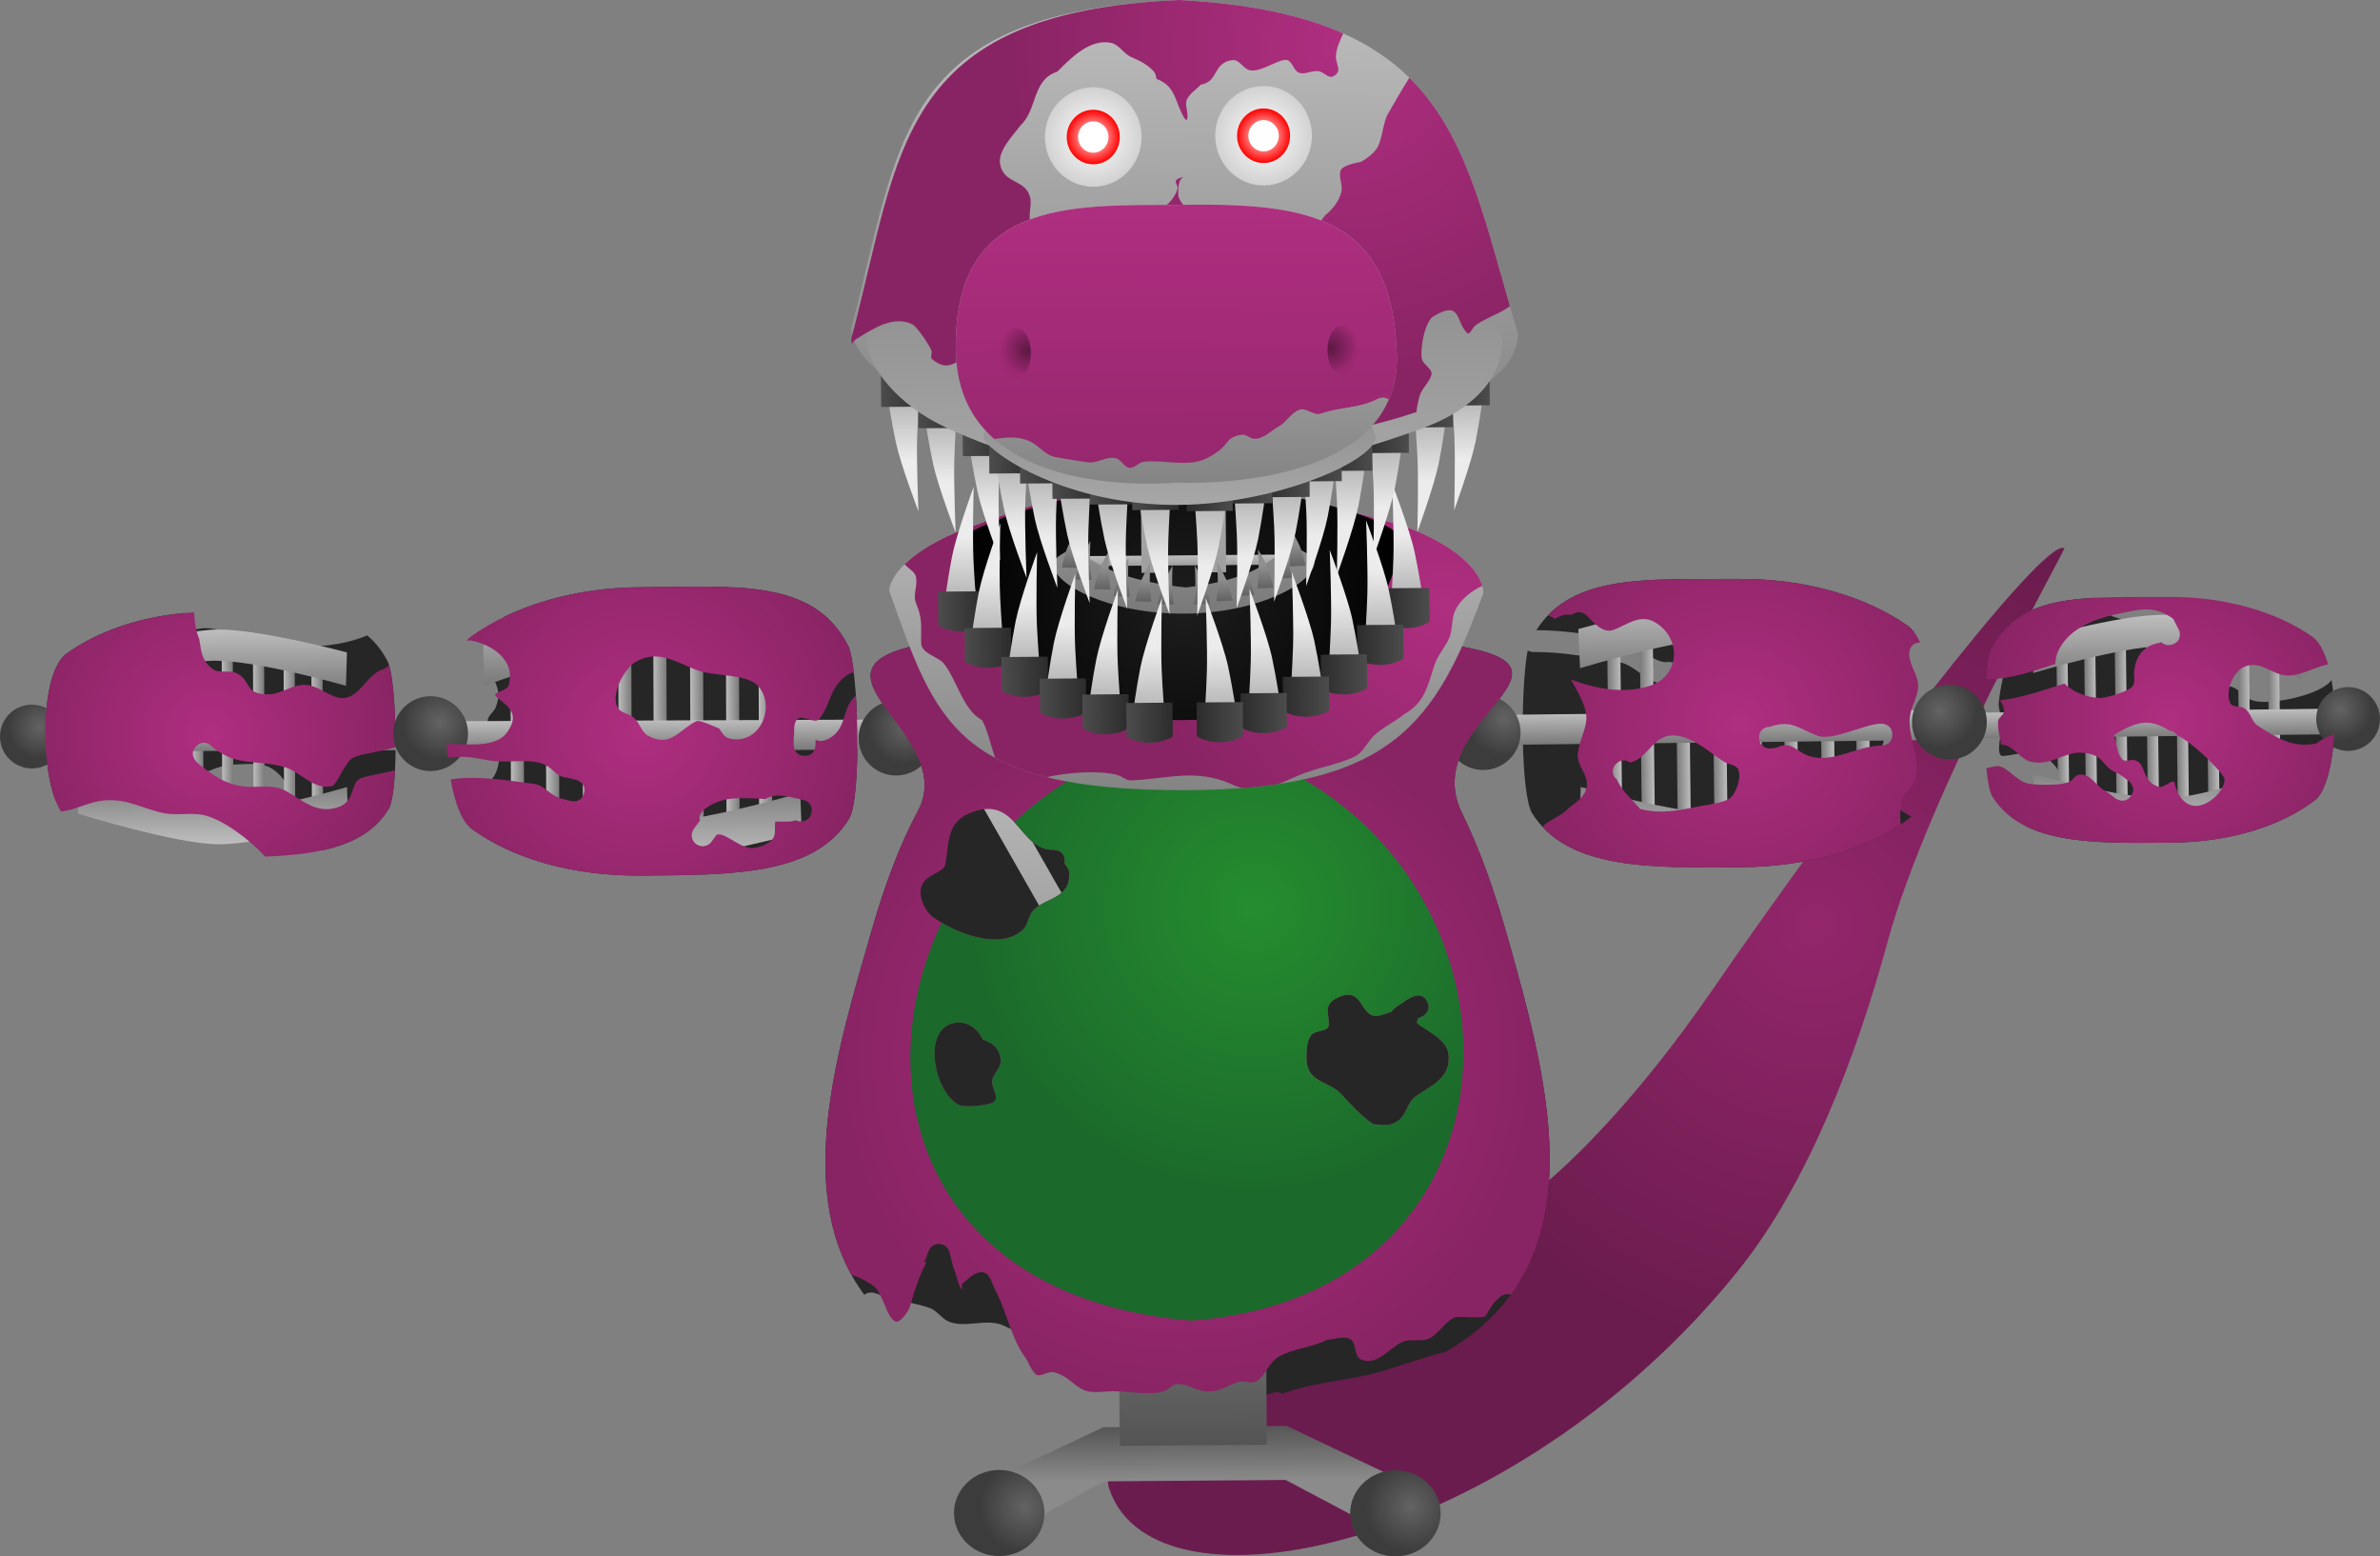 <svg version="1.1" xmlns="http://www.w3.org/2000/svg" xmlns:xlink="http://www.w3.org/1999/xlink" width="757.667" height="495.335" viewBox="0,0,757.667,495.335"><rect x="0" y="0" width="757.667" height="495.335" fill="#808080" stroke="none"/><defs><radialGradient cx="439.545" cy="534.812" r="136.34" gradientUnits="userSpaceOnUse" id="color-1"><stop offset="0" stop-color="#93266b"/><stop offset="1" stop-color="#6b1c4e"/></radialGradient><linearGradient x1="242.041" y1="694.513" x2="242.171" y2="711.726" gradientUnits="userSpaceOnUse" id="color-2"><stop offset="0" stop-color="#565656"/><stop offset="1" stop-color="#8b8b8b"/></linearGradient><radialGradient cx="188.036" cy="720.119" r="14.404" gradientUnits="userSpaceOnUse" id="color-3"><stop offset="0" stop-color="#636363"/><stop offset="1" stop-color="#3c3c3c"/></radialGradient><radialGradient cx="310.905" cy="720.008" r="14.404" gradientUnits="userSpaceOnUse" id="color-4"><stop offset="0" stop-color="#636363"/><stop offset="1" stop-color="#3c3c3c"/></radialGradient><linearGradient x1="-106.39" y1="474.983" x2="-102.683" y2="474.955" gradientUnits="userSpaceOnUse" id="color-5"><stop offset="0" stop-color="#bebebe"/><stop offset="1" stop-color="#797979"/></linearGradient><linearGradient x1="-96.843" y1="474.726" x2="-93.11" y2="474.698" gradientUnits="userSpaceOnUse" id="color-6"><stop offset="0" stop-color="#bebebe"/><stop offset="1" stop-color="#797979"/></linearGradient><linearGradient x1="-86.883" y1="475.133" x2="-83.15" y2="475.104" gradientUnits="userSpaceOnUse" id="color-7"><stop offset="0" stop-color="#bebebe"/><stop offset="1" stop-color="#797979"/></linearGradient><linearGradient x1="-77.163" y1="474.987" x2="-73.396" y2="474.958" gradientUnits="userSpaceOnUse" id="color-8"><stop offset="0" stop-color="#bebebe"/><stop offset="1" stop-color="#797979"/></linearGradient><linearGradient x1="-67.645" y1="475.616" x2="-63.877" y2="475.587" gradientUnits="userSpaceOnUse" id="color-9"><stop offset="0" stop-color="#bebebe"/><stop offset="1" stop-color="#797979"/></linearGradient><linearGradient x1="-57.686" y1="475.579" x2="-53.919" y2="475.551" gradientUnits="userSpaceOnUse" id="color-10"><stop offset="0" stop-color="#bebebe"/><stop offset="1" stop-color="#797979"/></linearGradient><linearGradient x1="-47.952" y1="474.659" x2="-44.185" y2="474.63" gradientUnits="userSpaceOnUse" id="color-11"><stop offset="0" stop-color="#bebebe"/><stop offset="1" stop-color="#797979"/></linearGradient><linearGradient x1="-39.089" y1="474.737" x2="-35.342" y2="474.708" gradientUnits="userSpaceOnUse" id="color-12"><stop offset="0" stop-color="#bebebe"/><stop offset="1" stop-color="#797979"/></linearGradient><linearGradient x1="-70.835" y1="440.869" x2="-70.678" y2="461.585" gradientUnits="userSpaceOnUse" id="color-13"><stop offset="0" stop-color="#bebebe"/><stop offset="1" stop-color="#797979"/></linearGradient><linearGradient x1="-70.471" y1="488.143" x2="-70.312" y2="509.209" gradientUnits="userSpaceOnUse" id="color-14"><stop offset="0" stop-color="#797979"/><stop offset="1" stop-color="#bebebe"/></linearGradient><linearGradient x1="-69.95" y1="471.112" x2="-69.885" y2="479.735" gradientUnits="userSpaceOnUse" id="color-15"><stop offset="0" stop-color="#bebebe"/><stop offset="1" stop-color="#797979"/></linearGradient><radialGradient cx="-125.482" cy="471.771" r="10.15" gradientUnits="userSpaceOnUse" id="color-16"><stop offset="0" stop-color="#636363"/><stop offset="1" stop-color="#3c3c3c"/></radialGradient><radialGradient cx="-71.162" cy="474.31" r="61.404" gradientUnits="userSpaceOnUse" id="color-17"><stop offset="0" stop-color="#af2e80"/><stop offset="1" stop-color="#892464"/></radialGradient><linearGradient x1="587.653" y1="469.726" x2="583.946" y2="469.754" gradientUnits="userSpaceOnUse" id="color-18"><stop offset="0" stop-color="#bebebe"/><stop offset="1" stop-color="#797979"/></linearGradient><linearGradient x1="578.104" y1="469.615" x2="574.371" y2="469.643" gradientUnits="userSpaceOnUse" id="color-19"><stop offset="0" stop-color="#bebebe"/><stop offset="1" stop-color="#797979"/></linearGradient><linearGradient x1="568.151" y1="470.172" x2="564.418" y2="470.2" gradientUnits="userSpaceOnUse" id="color-20"><stop offset="0" stop-color="#bebebe"/><stop offset="1" stop-color="#797979"/></linearGradient><linearGradient x1="558.43" y1="470.173" x2="554.663" y2="470.202" gradientUnits="userSpaceOnUse" id="color-21"><stop offset="0" stop-color="#bebebe"/><stop offset="1" stop-color="#797979"/></linearGradient><linearGradient x1="548.922" y1="470.946" x2="545.155" y2="470.975" gradientUnits="userSpaceOnUse" id="color-22"><stop offset="0" stop-color="#bebebe"/><stop offset="1" stop-color="#797979"/></linearGradient><linearGradient x1="538.964" y1="471.061" x2="535.197" y2="471.089" gradientUnits="userSpaceOnUse" id="color-23"><stop offset="0" stop-color="#bebebe"/><stop offset="1" stop-color="#797979"/></linearGradient><linearGradient x1="529.217" y1="470.287" x2="525.45" y2="470.316" gradientUnits="userSpaceOnUse" id="color-24"><stop offset="0" stop-color="#bebebe"/><stop offset="1" stop-color="#797979"/></linearGradient><linearGradient x1="520.357" y1="470.5" x2="516.609" y2="470.528" gradientUnits="userSpaceOnUse" id="color-25"><stop offset="0" stop-color="#bebebe"/><stop offset="1" stop-color="#797979"/></linearGradient><linearGradient x1="551.586" y1="436.155" x2="551.743" y2="456.871" gradientUnits="userSpaceOnUse" id="color-26"><stop offset="0" stop-color="#bebebe"/><stop offset="1" stop-color="#797979"/></linearGradient><linearGradient x1="551.938" y1="483.429" x2="552.098" y2="504.495" gradientUnits="userSpaceOnUse" id="color-27"><stop offset="0" stop-color="#797979"/><stop offset="1" stop-color="#bebebe"/></linearGradient><linearGradient x1="551.159" y1="466.408" x2="551.225" y2="475.031" gradientUnits="userSpaceOnUse" id="color-28"><stop offset="0" stop-color="#bebebe"/><stop offset="1" stop-color="#797979"/></linearGradient><radialGradient cx="606.695" cy="466.226" r="10.15" gradientUnits="userSpaceOnUse" id="color-29"><stop offset="0" stop-color="#636363"/><stop offset="1" stop-color="#3c3c3c"/></radialGradient><radialGradient cx="552.42" cy="469.587" r="61.404" gradientUnits="userSpaceOnUse" id="color-30"><stop offset="0" stop-color="#af2e80"/><stop offset="1" stop-color="#892464"/></radialGradient><linearGradient x1="24.293" y1="474.07" x2="28.643" y2="474.037" gradientUnits="userSpaceOnUse" id="color-31"><stop offset="0" stop-color="#bebebe"/><stop offset="1" stop-color="#797979"/></linearGradient><linearGradient x1="35.493" y1="473.769" x2="39.874" y2="473.736" gradientUnits="userSpaceOnUse" id="color-32"><stop offset="0" stop-color="#bebebe"/><stop offset="1" stop-color="#797979"/></linearGradient><linearGradient x1="47.179" y1="474.246" x2="51.559" y2="474.212" gradientUnits="userSpaceOnUse" id="color-33"><stop offset="0" stop-color="#bebebe"/><stop offset="1" stop-color="#797979"/></linearGradient><linearGradient x1="58.583" y1="474.074" x2="63.003" y2="474.041" gradientUnits="userSpaceOnUse" id="color-34"><stop offset="0" stop-color="#bebebe"/><stop offset="1" stop-color="#797979"/></linearGradient><linearGradient x1="69.751" y1="474.812" x2="74.171" y2="474.779" gradientUnits="userSpaceOnUse" id="color-35"><stop offset="0" stop-color="#bebebe"/><stop offset="1" stop-color="#797979"/></linearGradient><linearGradient x1="81.435" y1="474.77" x2="85.855" y2="474.736" gradientUnits="userSpaceOnUse" id="color-36"><stop offset="0" stop-color="#bebebe"/><stop offset="1" stop-color="#797979"/></linearGradient><linearGradient x1="92.856" y1="473.689" x2="97.275" y2="473.656" gradientUnits="userSpaceOnUse" id="color-37"><stop offset="0" stop-color="#bebebe"/><stop offset="1" stop-color="#797979"/></linearGradient><linearGradient x1="103.253" y1="473.781" x2="107.65" y2="473.748" gradientUnits="userSpaceOnUse" id="color-38"><stop offset="0" stop-color="#bebebe"/><stop offset="1" stop-color="#797979"/></linearGradient><linearGradient x1="66.007" y1="434.046" x2="66.192" y2="458.351" gradientUnits="userSpaceOnUse" id="color-39"><stop offset="0" stop-color="#bebebe"/><stop offset="1" stop-color="#797979"/></linearGradient><linearGradient x1="66.434" y1="489.51" x2="66.622" y2="514.225" gradientUnits="userSpaceOnUse" id="color-40"><stop offset="0" stop-color="#797979"/><stop offset="1" stop-color="#bebebe"/></linearGradient><linearGradient x1="67.046" y1="469.528" x2="67.122" y2="479.646" gradientUnits="userSpaceOnUse" id="color-41"><stop offset="0" stop-color="#bebebe"/><stop offset="1" stop-color="#797979"/></linearGradient><radialGradient cx="1.893" cy="470.302" r="11.909" gradientUnits="userSpaceOnUse" id="color-42"><stop offset="0" stop-color="#636363"/><stop offset="1" stop-color="#3c3c3c"/></radialGradient><radialGradient cx="65.624" cy="473.28" r="72.043" gradientUnits="userSpaceOnUse" id="color-43"><stop offset="0" stop-color="#af2e80"/><stop offset="1" stop-color="#892464"/></radialGradient><linearGradient x1="456.972" y1="470.793" x2="452.622" y2="470.826" gradientUnits="userSpaceOnUse" id="color-44"><stop offset="0" stop-color="#bebebe"/><stop offset="1" stop-color="#797979"/></linearGradient><linearGradient x1="445.768" y1="470.662" x2="441.388" y2="470.695" gradientUnits="userSpaceOnUse" id="color-45"><stop offset="0" stop-color="#bebebe"/><stop offset="1" stop-color="#797979"/></linearGradient><linearGradient x1="434.091" y1="471.315" x2="429.711" y2="471.349" gradientUnits="userSpaceOnUse" id="color-46"><stop offset="0" stop-color="#bebebe"/><stop offset="1" stop-color="#797979"/></linearGradient><linearGradient x1="422.685" y1="471.317" x2="418.265" y2="471.35" gradientUnits="userSpaceOnUse" id="color-47"><stop offset="0" stop-color="#bebebe"/><stop offset="1" stop-color="#797979"/></linearGradient><linearGradient x1="411.53" y1="472.224" x2="407.11" y2="472.257" gradientUnits="userSpaceOnUse" id="color-48"><stop offset="0" stop-color="#bebebe"/><stop offset="1" stop-color="#797979"/></linearGradient><linearGradient x1="399.847" y1="472.358" x2="395.427" y2="472.392" gradientUnits="userSpaceOnUse" id="color-49"><stop offset="0" stop-color="#bebebe"/><stop offset="1" stop-color="#797979"/></linearGradient><linearGradient x1="388.411" y1="471.451" x2="383.992" y2="471.484" gradientUnits="userSpaceOnUse" id="color-50"><stop offset="0" stop-color="#bebebe"/><stop offset="1" stop-color="#797979"/></linearGradient><linearGradient x1="378.016" y1="471.7" x2="373.62" y2="471.733" gradientUnits="userSpaceOnUse" id="color-51"><stop offset="0" stop-color="#bebebe"/><stop offset="1" stop-color="#797979"/></linearGradient><linearGradient x1="414.656" y1="431.405" x2="414.84" y2="455.71" gradientUnits="userSpaceOnUse" id="color-52"><stop offset="0" stop-color="#bebebe"/><stop offset="1" stop-color="#797979"/></linearGradient><linearGradient x1="415.069" y1="486.87" x2="415.256" y2="511.585" gradientUnits="userSpaceOnUse" id="color-53"><stop offset="0" stop-color="#797979"/><stop offset="1" stop-color="#bebebe"/></linearGradient><linearGradient x1="414.155" y1="466.899" x2="414.232" y2="477.017" gradientUnits="userSpaceOnUse" id="color-54"><stop offset="0" stop-color="#bebebe"/><stop offset="1" stop-color="#797979"/></linearGradient><radialGradient cx="479.312" cy="466.686" r="11.909" gradientUnits="userSpaceOnUse" id="color-55"><stop offset="0" stop-color="#636363"/><stop offset="1" stop-color="#3c3c3c"/></radialGradient><radialGradient cx="415.634" cy="470.63" r="72.043" gradientUnits="userSpaceOnUse" id="color-56"><stop offset="0" stop-color="#af2e80"/><stop offset="1" stop-color="#892464"/></radialGradient><linearGradient x1="212.857" y1="434.143" x2="224.789" y2="437.305" gradientUnits="userSpaceOnUse" id="color-57"><stop offset="0" stop-color="#bebebe"/><stop offset="1" stop-color="#797979"/></linearGradient><linearGradient x1="266.155" y1="433.739" x2="254.272" y2="437.081" gradientUnits="userSpaceOnUse" id="color-58"><stop offset="0" stop-color="#bebebe"/><stop offset="1" stop-color="#797979"/></linearGradient><linearGradient x1="185.222" y1="472.65" x2="185.757" y2="543.285" gradientUnits="userSpaceOnUse" id="color-59"><stop offset="0" stop-color="#bebebe"/><stop offset="1" stop-color="#9f9f9f"/></linearGradient><linearGradient x1="292.112" y1="470.681" x2="292.647" y2="541.316" gradientUnits="userSpaceOnUse" id="color-60"><stop offset="0" stop-color="#bebebe"/><stop offset="1" stop-color="#9f9f9f"/></linearGradient><linearGradient x1="230.699" y1="472.8" x2="248.677" y2="472.664" gradientUnits="userSpaceOnUse" id="color-61"><stop offset="0" stop-color="#bebebe"/><stop offset="1" stop-color="#9f9f9f"/></linearGradient><linearGradient x1="239.416" y1="471.011" x2="239.472" y2="478.402" gradientUnits="userSpaceOnUse" id="color-62"><stop offset="0" stop-color="#bebebe"/><stop offset="1" stop-color="#9f9f9f"/></linearGradient><radialGradient cx="150.069" cy="471.724" r="11.909" gradientUnits="userSpaceOnUse" id="color-63"><stop offset="0" stop-color="#636363"/><stop offset="1" stop-color="#3c3c3c"/></radialGradient><radialGradient cx="340.624" cy="469.179" r="11.909" gradientUnits="userSpaceOnUse" id="color-64"><stop offset="0" stop-color="#636363"/><stop offset="1" stop-color="#3c3c3c"/></radialGradient><linearGradient x1="240.455" y1="538.199" x2="241.683" y2="700.462" gradientUnits="userSpaceOnUse" id="color-65"><stop offset="0" stop-color="#bebebe"/><stop offset="1" stop-color="#545454"/></linearGradient><linearGradient x1="238.925" y1="533.259" x2="238.994" y2="542.248" gradientUnits="userSpaceOnUse" id="color-66"><stop offset="0" stop-color="#bebebe"/><stop offset="1" stop-color="#9f9f9f"/></linearGradient><radialGradient cx="261.975" cy="545.931" r="28.237" gradientUnits="userSpaceOnUse" id="color-67"><stop offset="0" stop-color="#8d8d8d"/><stop offset="1" stop-color="#1e1e1e"/></radialGradient><radialGradient cx="261.771" cy="555.296" r="28.237" gradientUnits="userSpaceOnUse" id="color-68"><stop offset="0" stop-color="#8d8d8d"/><stop offset="1" stop-color="#1e1e1e"/></radialGradient><radialGradient cx="261.297" cy="565.489" r="28.237" gradientUnits="userSpaceOnUse" id="color-69"><stop offset="0" stop-color="#8d8d8d"/><stop offset="1" stop-color="#1e1e1e"/></radialGradient><radialGradient cx="261.089" cy="574.304" r="28.237" gradientUnits="userSpaceOnUse" id="color-70"><stop offset="0" stop-color="#8d8d8d"/><stop offset="1" stop-color="#1e1e1e"/></radialGradient><radialGradient cx="261.145" cy="581.739" r="28.237" gradientUnits="userSpaceOnUse" id="color-71"><stop offset="0" stop-color="#8d8d8d"/><stop offset="1" stop-color="#1e1e1e"/></radialGradient><radialGradient cx="260.673" cy="592.208" r="28.237" gradientUnits="userSpaceOnUse" id="color-72"><stop offset="0" stop-color="#8d8d8d"/><stop offset="1" stop-color="#1e1e1e"/></radialGradient><radialGradient cx="260.456" cy="599.92" r="28.237" gradientUnits="userSpaceOnUse" id="color-73"><stop offset="0" stop-color="#8d8d8d"/><stop offset="1" stop-color="#1e1e1e"/></radialGradient><radialGradient cx="260.809" cy="610.168" r="28.237" gradientUnits="userSpaceOnUse" id="color-74"><stop offset="0" stop-color="#8d8d8d"/><stop offset="1" stop-color="#1e1e1e"/></radialGradient><radialGradient cx="261.152" cy="618.978" r="28.237" gradientUnits="userSpaceOnUse" id="color-75"><stop offset="0" stop-color="#8d8d8d"/><stop offset="1" stop-color="#1e1e1e"/></radialGradient><radialGradient cx="239.806" cy="576.686" r="110.265" gradientUnits="userSpaceOnUse" id="color-76"><stop offset="0" stop-color="#af2e80"/><stop offset="1" stop-color="#892464"/></radialGradient><radialGradient cx="261.055" cy="529.194" r="92.962" gradientUnits="userSpaceOnUse" id="color-77"><stop offset="0" stop-color="#258d2f"/><stop offset="1" stop-color="#1b692b"/></radialGradient><linearGradient x1="239.196" y1="393.993" x2="239.938" y2="491.978" gradientUnits="userSpaceOnUse" id="color-78"><stop offset="0" stop-color="#bdbdbd"/><stop offset="1" stop-color="#848484"/></linearGradient><radialGradient cx="321.219" cy="433.326" r="94.59" gradientUnits="userSpaceOnUse" id="color-79"><stop offset="0" stop-color="#af2e80"/><stop offset="1" stop-color="#892464"/></radialGradient><radialGradient cx="238.086" cy="432.04" r="70.818" gradientUnits="userSpaceOnUse" id="color-80"><stop offset="0" stop-color="#1e1e1e"/><stop offset="1" stop-color="#000000"/></radialGradient><linearGradient x1="238.28" y1="417.239" x2="238.304" y2="420.436" gradientUnits="userSpaceOnUse" id="color-81"><stop offset="0" stop-color="#bebebe"/><stop offset="1" stop-color="#9f9f9f"/></linearGradient><linearGradient x1="226.727" y1="324.153" x2="227.474" y2="422.801" gradientUnits="userSpaceOnUse" id="color-82"><stop offset="0" stop-color="#bebebe"/><stop offset="1" stop-color="#9f9f9f"/></linearGradient><linearGradient x1="249.106" y1="323.983" x2="249.853" y2="422.632" gradientUnits="userSpaceOnUse" id="color-83"><stop offset="0" stop-color="#bebebe"/><stop offset="1" stop-color="#9f9f9f"/></linearGradient><linearGradient x1="238.734" y1="412.175" x2="238.913" y2="435.797" gradientUnits="userSpaceOnUse" id="color-84"><stop offset="0" stop-color="#8f8f8f"/><stop offset="1" stop-color="#797979"/></linearGradient><linearGradient x1="274.369" y1="427.357" x2="274.265" y2="413.626" gradientUnits="userSpaceOnUse" id="color-85"><stop offset="0" stop-color="#373737"/><stop offset="1" stop-color="#8f8f8f"/></linearGradient><linearGradient x1="202.968" y1="427.898" x2="202.864" y2="414.167" gradientUnits="userSpaceOnUse" id="color-86"><stop offset="0" stop-color="#373737"/><stop offset="1" stop-color="#8f8f8f"/></linearGradient><linearGradient x1="270.127" y1="431.246" x2="270.023" y2="417.515" gradientUnits="userSpaceOnUse" id="color-87"><stop offset="0" stop-color="#373737"/><stop offset="1" stop-color="#8f8f8f"/></linearGradient><linearGradient x1="207.268" y1="431.722" x2="207.165" y2="417.991" gradientUnits="userSpaceOnUse" id="color-88"><stop offset="0" stop-color="#373737"/><stop offset="1" stop-color="#8f8f8f"/></linearGradient><linearGradient x1="264.219" y1="434.377" x2="264.115" y2="420.646" gradientUnits="userSpaceOnUse" id="color-89"><stop offset="0" stop-color="#373737"/><stop offset="1" stop-color="#8f8f8f"/></linearGradient><linearGradient x1="213.224" y1="434.763" x2="213.12" y2="421.032" gradientUnits="userSpaceOnUse" id="color-90"><stop offset="0" stop-color="#373737"/><stop offset="1" stop-color="#8f8f8f"/></linearGradient><linearGradient x1="258.067" y1="436.738" x2="257.963" y2="423.007" gradientUnits="userSpaceOnUse" id="color-91"><stop offset="0" stop-color="#373737"/><stop offset="1" stop-color="#8f8f8f"/></linearGradient><linearGradient x1="219.41" y1="437.031" x2="219.306" y2="423.3" gradientUnits="userSpaceOnUse" id="color-92"><stop offset="0" stop-color="#373737"/><stop offset="1" stop-color="#8f8f8f"/></linearGradient><linearGradient x1="251.199" y1="438.487" x2="251.095" y2="424.756" gradientUnits="userSpaceOnUse" id="color-93"><stop offset="0" stop-color="#373737"/><stop offset="1" stop-color="#8f8f8f"/></linearGradient><linearGradient x1="226.304" y1="438.675" x2="226.2" y2="424.945" gradientUnits="userSpaceOnUse" id="color-94"><stop offset="0" stop-color="#373737"/><stop offset="1" stop-color="#8f8f8f"/></linearGradient><linearGradient x1="244.088" y1="439.467" x2="243.984" y2="425.736" gradientUnits="userSpaceOnUse" id="color-95"><stop offset="0" stop-color="#373737"/><stop offset="1" stop-color="#8f8f8f"/></linearGradient><linearGradient x1="233.429" y1="439.547" x2="233.325" y2="425.816" gradientUnits="userSpaceOnUse" id="color-96"><stop offset="0" stop-color="#373737"/><stop offset="1" stop-color="#8f8f8f"/></linearGradient><linearGradient x1="308.934" y1="451.948" x2="308.62" y2="410.466" gradientUnits="userSpaceOnUse" id="color-97"><stop offset="0" stop-color="#767676"/><stop offset="1" stop-color="#ececec"/></linearGradient><linearGradient x1="316.871" y1="432.964" x2="302.143" y2="433.076" gradientUnits="userSpaceOnUse" id="color-98"><stop offset="0" stop-color="#4c4c4c"/><stop offset="1" stop-color="#2c2c2c"/></linearGradient><linearGradient x1="168.675" y1="453.01" x2="168.361" y2="411.528" gradientUnits="userSpaceOnUse" id="color-99"><stop offset="0" stop-color="#767676"/><stop offset="1" stop-color="#ececec"/></linearGradient><linearGradient x1="160.451" y1="434.149" x2="175.179" y2="434.037" gradientUnits="userSpaceOnUse" id="color-100"><stop offset="0" stop-color="#4c4c4c"/><stop offset="1" stop-color="#2c2c2c"/></linearGradient><linearGradient x1="300.632" y1="463.664" x2="300.318" y2="422.182" gradientUnits="userSpaceOnUse" id="color-101"><stop offset="0" stop-color="#767676"/><stop offset="1" stop-color="#ececec"/></linearGradient><linearGradient x1="308.569" y1="444.68" x2="293.841" y2="444.791" gradientUnits="userSpaceOnUse" id="color-102"><stop offset="0" stop-color="#4c4c4c"/><stop offset="1" stop-color="#2c2c2c"/></linearGradient><linearGradient x1="177.153" y1="464.599" x2="176.838" y2="423.117" gradientUnits="userSpaceOnUse" id="color-103"><stop offset="0" stop-color="#767676"/><stop offset="1" stop-color="#ececec"/></linearGradient><linearGradient x1="168.929" y1="445.737" x2="183.657" y2="445.626" gradientUnits="userSpaceOnUse" id="color-104"><stop offset="0" stop-color="#4c4c4c"/><stop offset="1" stop-color="#2c2c2c"/></linearGradient><linearGradient x1="289.051" y1="473.074" x2="288.736" y2="431.592" gradientUnits="userSpaceOnUse" id="color-105"><stop offset="0" stop-color="#767676"/><stop offset="1" stop-color="#ececec"/></linearGradient><linearGradient x1="296.988" y1="454.09" x2="282.26" y2="454.202" gradientUnits="userSpaceOnUse" id="color-106"><stop offset="0" stop-color="#4c4c4c"/><stop offset="1" stop-color="#2c2c2c"/></linearGradient><linearGradient x1="188.875" y1="473.832" x2="188.561" y2="432.351" gradientUnits="userSpaceOnUse" id="color-107"><stop offset="0" stop-color="#767676"/><stop offset="1" stop-color="#ececec"/></linearGradient><linearGradient x1="180.652" y1="454.971" x2="195.38" y2="454.86" gradientUnits="userSpaceOnUse" id="color-108"><stop offset="0" stop-color="#4c4c4c"/><stop offset="1" stop-color="#2c2c2c"/></linearGradient><linearGradient x1="276.985" y1="480.157" x2="276.671" y2="438.675" gradientUnits="userSpaceOnUse" id="color-109"><stop offset="0" stop-color="#767676"/><stop offset="1" stop-color="#ececec"/></linearGradient><linearGradient x1="284.922" y1="461.173" x2="270.194" y2="461.285" gradientUnits="userSpaceOnUse" id="color-110"><stop offset="0" stop-color="#4c4c4c"/><stop offset="1" stop-color="#2c2c2c"/></linearGradient><linearGradient x1="201.047" y1="480.732" x2="200.733" y2="439.25" gradientUnits="userSpaceOnUse" id="color-111"><stop offset="0" stop-color="#767676"/><stop offset="1" stop-color="#ececec"/></linearGradient><linearGradient x1="192.823" y1="461.871" x2="207.551" y2="461.759" gradientUnits="userSpaceOnUse" id="color-112"><stop offset="0" stop-color="#4c4c4c"/><stop offset="1" stop-color="#2c2c2c"/></linearGradient><linearGradient x1="263.507" y1="485.386" x2="263.193" y2="443.905" gradientUnits="userSpaceOnUse" id="color-113"><stop offset="0" stop-color="#767676"/><stop offset="1" stop-color="#ececec"/></linearGradient><linearGradient x1="271.444" y1="466.403" x2="256.716" y2="466.514" gradientUnits="userSpaceOnUse" id="color-114"><stop offset="0" stop-color="#4c4c4c"/><stop offset="1" stop-color="#2c2c2c"/></linearGradient><linearGradient x1="214.602" y1="485.757" x2="214.288" y2="444.275" gradientUnits="userSpaceOnUse" id="color-115"><stop offset="0" stop-color="#767676"/><stop offset="1" stop-color="#ececec"/></linearGradient><linearGradient x1="206.379" y1="466.895" x2="221.107" y2="466.784" gradientUnits="userSpaceOnUse" id="color-116"><stop offset="0" stop-color="#4c4c4c"/><stop offset="1" stop-color="#2c2c2c"/></linearGradient><linearGradient x1="249.546" y1="488.289" x2="249.232" y2="446.807" gradientUnits="userSpaceOnUse" id="color-117"><stop offset="0" stop-color="#767676"/><stop offset="1" stop-color="#ececec"/></linearGradient><linearGradient x1="257.483" y1="469.305" x2="242.755" y2="469.416" gradientUnits="userSpaceOnUse" id="color-118"><stop offset="0" stop-color="#4c4c4c"/><stop offset="1" stop-color="#2c2c2c"/></linearGradient><linearGradient x1="228.606" y1="488.447" x2="228.292" y2="446.966" gradientUnits="userSpaceOnUse" id="color-119"><stop offset="0" stop-color="#767676"/><stop offset="1" stop-color="#ececec"/></linearGradient><linearGradient x1="220.383" y1="469.586" x2="235.11" y2="469.474" gradientUnits="userSpaceOnUse" id="color-120"><stop offset="0" stop-color="#4c4c4c"/><stop offset="1" stop-color="#2c2c2c"/></linearGradient><linearGradient x1="150.219" y1="345.678" x2="150.534" y2="387.16" gradientUnits="userSpaceOnUse" id="color-121"><stop offset="0" stop-color="#767676"/><stop offset="1" stop-color="#ececec"/></linearGradient><linearGradient x1="142.282" y1="364.662" x2="157.01" y2="364.55" gradientUnits="userSpaceOnUse" id="color-122"><stop offset="0" stop-color="#4c4c4c"/><stop offset="1" stop-color="#2c2c2c"/></linearGradient><linearGradient x1="327.818" y1="345.265" x2="328.132" y2="386.747" gradientUnits="userSpaceOnUse" id="color-123"><stop offset="0" stop-color="#767676"/><stop offset="1" stop-color="#ececec"/></linearGradient><linearGradient x1="336.042" y1="364.127" x2="321.314" y2="364.238" gradientUnits="userSpaceOnUse" id="color-124"><stop offset="0" stop-color="#4c4c4c"/><stop offset="1" stop-color="#2c2c2c"/></linearGradient><linearGradient x1="162.062" y1="352.466" x2="162.376" y2="393.948" gradientUnits="userSpaceOnUse" id="color-125"><stop offset="0" stop-color="#767676"/><stop offset="1" stop-color="#ececec"/></linearGradient><linearGradient x1="154.125" y1="371.45" x2="168.853" y2="371.339" gradientUnits="userSpaceOnUse" id="color-126"><stop offset="0" stop-color="#4c4c4c"/><stop offset="1" stop-color="#2c2c2c"/></linearGradient><linearGradient x1="316.08" y1="352.232" x2="316.394" y2="393.714" gradientUnits="userSpaceOnUse" id="color-127"><stop offset="0" stop-color="#767676"/><stop offset="1" stop-color="#ececec"/></linearGradient><linearGradient x1="324.304" y1="371.094" x2="309.576" y2="371.205" gradientUnits="userSpaceOnUse" id="color-128"><stop offset="0" stop-color="#4c4c4c"/><stop offset="1" stop-color="#2c2c2c"/></linearGradient><linearGradient x1="176.213" y1="361.341" x2="176.527" y2="402.823" gradientUnits="userSpaceOnUse" id="color-129"><stop offset="0" stop-color="#767676"/><stop offset="1" stop-color="#ececec"/></linearGradient><linearGradient x1="168.276" y1="380.325" x2="183.004" y2="380.213" gradientUnits="userSpaceOnUse" id="color-130"><stop offset="0" stop-color="#4c4c4c"/><stop offset="1" stop-color="#2c2c2c"/></linearGradient><linearGradient x1="302.058" y1="360.388" x2="302.372" y2="401.87" gradientUnits="userSpaceOnUse" id="color-131"><stop offset="0" stop-color="#767676"/><stop offset="1" stop-color="#ececec"/></linearGradient><linearGradient x1="310.282" y1="379.249" x2="295.554" y2="379.361" gradientUnits="userSpaceOnUse" id="color-132"><stop offset="0" stop-color="#4c4c4c"/><stop offset="1" stop-color="#2c2c2c"/></linearGradient><linearGradient x1="238.118" y1="240.493" x2="239.199" y2="383.194" gradientUnits="userSpaceOnUse" id="color-133"><stop offset="0" stop-color="#bdbdbd"/><stop offset="1" stop-color="#848484"/></linearGradient><linearGradient x1="238.224" y1="254.442" x2="239.305" y2="397.142" gradientUnits="userSpaceOnUse" id="color-134"><stop offset="0" stop-color="#717171"/><stop offset="1" stop-color="#a9a9a9"/></linearGradient><radialGradient cx="289.629" cy="255.306" r="106.156" gradientUnits="userSpaceOnUse" id="color-135"><stop offset="0" stop-color="#af2e80"/><stop offset="1" stop-color="#892464"/></radialGradient><radialGradient cx="209.829" cy="284.107" r="15.825" gradientUnits="userSpaceOnUse" id="color-136"><stop offset="0" stop-color="#ffffff"/><stop offset="1" stop-color="#d1d1d1"/></radialGradient><radialGradient cx="264.048" cy="283.696" r="15.825" gradientUnits="userSpaceOnUse" id="color-137"><stop offset="0" stop-color="#ffffff"/><stop offset="1" stop-color="#d1d1d1"/></radialGradient><radialGradient cx="209.829" cy="284.107" r="8.675" gradientUnits="userSpaceOnUse" id="color-138"><stop offset="0" stop-color="#ffffff"/><stop offset="1" stop-color="#ff0000"/></radialGradient><radialGradient cx="264.048" cy="283.696" r="8.675" gradientUnits="userSpaceOnUse" id="color-139"><stop offset="0" stop-color="#ffffff"/><stop offset="1" stop-color="#ff0000"/></radialGradient><linearGradient x1="184.645" y1="366.871" x2="184.959" y2="408.352" gradientUnits="userSpaceOnUse" id="color-140"><stop offset="0" stop-color="#767676"/><stop offset="1" stop-color="#ececec"/></linearGradient><linearGradient x1="176.708" y1="385.854" x2="191.436" y2="385.743" gradientUnits="userSpaceOnUse" id="color-141"><stop offset="0" stop-color="#4c4c4c"/><stop offset="1" stop-color="#2c2c2c"/></linearGradient><linearGradient x1="290.448" y1="366.069" x2="290.762" y2="407.551" gradientUnits="userSpaceOnUse" id="color-142"><stop offset="0" stop-color="#767676"/><stop offset="1" stop-color="#ececec"/></linearGradient><linearGradient x1="298.672" y1="384.931" x2="283.944" y2="385.042" gradientUnits="userSpaceOnUse" id="color-143"><stop offset="0" stop-color="#4c4c4c"/><stop offset="1" stop-color="#2c2c2c"/></linearGradient><linearGradient x1="194.457" y1="370.059" x2="194.772" y2="411.541" gradientUnits="userSpaceOnUse" id="color-144"><stop offset="0" stop-color="#767676"/><stop offset="1" stop-color="#ececec"/></linearGradient><linearGradient x1="186.52" y1="389.043" x2="201.248" y2="388.931" gradientUnits="userSpaceOnUse" id="color-145"><stop offset="0" stop-color="#4c4c4c"/><stop offset="1" stop-color="#2c2c2c"/></linearGradient><linearGradient x1="280.685" y1="369.406" x2="280.999" y2="410.888" gradientUnits="userSpaceOnUse" id="color-146"><stop offset="0" stop-color="#767676"/><stop offset="1" stop-color="#ececec"/></linearGradient><linearGradient x1="288.908" y1="388.267" x2="274.181" y2="388.379" gradientUnits="userSpaceOnUse" id="color-147"><stop offset="0" stop-color="#4c4c4c"/><stop offset="1" stop-color="#2c2c2c"/></linearGradient><linearGradient x1="204.749" y1="374.924" x2="205.063" y2="416.405" gradientUnits="userSpaceOnUse" id="color-148"><stop offset="0" stop-color="#767676"/><stop offset="1" stop-color="#ececec"/></linearGradient><linearGradient x1="196.812" y1="393.907" x2="211.54" y2="393.796" gradientUnits="userSpaceOnUse" id="color-149"><stop offset="0" stop-color="#4c4c4c"/><stop offset="1" stop-color="#2c2c2c"/></linearGradient><linearGradient x1="270.468" y1="374.426" x2="270.782" y2="415.907" gradientUnits="userSpaceOnUse" id="color-150"><stop offset="0" stop-color="#767676"/><stop offset="1" stop-color="#ececec"/></linearGradient><linearGradient x1="278.692" y1="393.287" x2="263.964" y2="393.399" gradientUnits="userSpaceOnUse" id="color-151"><stop offset="0" stop-color="#4c4c4c"/><stop offset="1" stop-color="#2c2c2c"/></linearGradient><linearGradient x1="216.689" y1="376.757" x2="217.003" y2="418.238" gradientUnits="userSpaceOnUse" id="color-152"><stop offset="0" stop-color="#767676"/><stop offset="1" stop-color="#ececec"/></linearGradient><linearGradient x1="208.752" y1="395.74" x2="223.48" y2="395.629" gradientUnits="userSpaceOnUse" id="color-153"><stop offset="0" stop-color="#4c4c4c"/><stop offset="1" stop-color="#2c2c2c"/></linearGradient><linearGradient x1="258.557" y1="376.44" x2="258.871" y2="417.921" gradientUnits="userSpaceOnUse" id="color-154"><stop offset="0" stop-color="#767676"/><stop offset="1" stop-color="#ececec"/></linearGradient><linearGradient x1="266.781" y1="395.301" x2="252.053" y2="395.412" gradientUnits="userSpaceOnUse" id="color-155"><stop offset="0" stop-color="#4c4c4c"/><stop offset="1" stop-color="#2c2c2c"/></linearGradient><linearGradient x1="245.99" y1="378.865" x2="246.305" y2="420.347" gradientUnits="userSpaceOnUse" id="color-156"><stop offset="0" stop-color="#767676"/><stop offset="1" stop-color="#ececec"/></linearGradient><linearGradient x1="254.214" y1="397.727" x2="239.486" y2="397.838" gradientUnits="userSpaceOnUse" id="color-157"><stop offset="0" stop-color="#4c4c4c"/><stop offset="1" stop-color="#2c2c2c"/></linearGradient><linearGradient x1="230.174" y1="378.519" x2="230.488" y2="420.001" gradientUnits="userSpaceOnUse" id="color-158"><stop offset="0" stop-color="#767676"/><stop offset="1" stop-color="#ececec"/></linearGradient><linearGradient x1="222.237" y1="397.503" x2="236.965" y2="397.391" gradientUnits="userSpaceOnUse" id="color-159"><stop offset="0" stop-color="#4c4c4c"/><stop offset="1" stop-color="#2c2c2c"/></linearGradient><linearGradient x1="236.952" y1="332.698" x2="237.485" y2="403.104" gradientUnits="userSpaceOnUse" id="color-160"><stop offset="0" stop-color="#717171"/><stop offset="1" stop-color="#a9a9a9"/></linearGradient><linearGradient x1="235.93" y1="305.67" x2="236.602" y2="394.372" gradientUnits="userSpaceOnUse" id="color-161"><stop offset="0" stop-color="#bdbdbd"/><stop offset="1" stop-color="#848484"/></linearGradient><linearGradient x1="235.93" y1="305.67" x2="236.602" y2="394.372" gradientUnits="userSpaceOnUse" id="color-162"><stop offset="0" stop-color="#af2e80"/><stop offset="1" stop-color="#95276d"/></linearGradient><radialGradient cx="189.055" cy="351.988" r="7.906" gradientUnits="userSpaceOnUse" id="color-163"><stop offset="0" stop-color="#5c1843"/><stop offset="1" stop-color="#9b2871"/></radialGradient><radialGradient cx="285.325" cy="351.259" r="7.906" gradientUnits="userSpaceOnUse" id="color-164"><stop offset="0" stop-color="#5c1843"/><stop offset="1" stop-color="#9b2871"/></radialGradient></defs><g transform="translate(138.204,-240.5)"><g data-paper-data="{&quot;isPaintingLayer&quot;:true}" fill-rule="nonzero" stroke-width="0" stroke-linecap="butt" stroke-linejoin="miter" stroke-miterlimit="10" stroke-dasharray="" stroke-dashoffset="0" style="mix-blend-mode: normal"><g><path d="M462.756,540.081c-10.176,37.465 -25.74,77.553 -47.552,104.726c-71.367,88.906 -186.013,113.082 -200.316,69.402c-7.731,-23.609 92.331,-47.981 152.714,-110.077c14.638,-15.054 27.658,-31.654 39.156,-48.34c40.777,-59.175 105.369,-144.626 112.229,-140.825c0.5,0.277 -43.416,77.933 -56.231,125.114z" fill="url(#color-1)" stroke="#000000"/><g stroke="none"><path d="M182.751,728.688l-6.1,-16.817l36.381,-17.139l58.316,-0.442l44.452,21.094l-9.373,14.826l-35.355,-18.703l-57.909,0.439z" fill="url(#color-2)"/><path d="M194.293,721.926c0.057,7.567 -6.345,13.749 -14.299,13.81c-7.955,0.06 -14.45,-6.025 -14.507,-13.592c-0.057,-7.567 6.345,-13.749 14.299,-13.81c7.955,-0.06 14.45,6.025 14.507,13.592z" fill="url(#color-3)"/><path d="M320.418,722.025c0.057,7.567 -6.345,13.749 -14.299,13.81c-7.955,0.06 -14.45,-6.025 -14.507,-13.592c-0.057,-7.567 6.345,-13.749 14.299,-13.81c7.955,-0.06 14.45,6.025 14.507,13.592z" fill="url(#color-4)"/></g></g><g stroke="none"><path d="M-14.501,497.989c-4.521,7.371 -11.964,11.178 -21.217,13.163c-1.547,-3.244 -3.261,-6.489 -5.169,-9.772c-2.979,-5.126 -5.612,-13.477 -11.227,-16.533c-3.37,-1.834 -8.41,-1.043 -12.078,-1.015c-4.229,0.197 -11.831,3.355 -14.924,6.694c-1.71,1.846 -0.948,5.05 -2.246,7.206c-2.067,3.433 -7.906,-3.422 -8.316,-3.605c-2.256,-1.007 -5.06,0.631 -7.41,-0.133c-2.204,-0.716 -3.38,-3.444 -5.594,-4.13c-7.469,-2.315 -10.171,4.125 -16.237,4.859c0,0 -0.8,0.14 -1.56,0.671c-4.977,-12.615 -4.681,-41.042 3.489,-46.909c9.503,-6.825 22.665,-11.545 37.524,-12.891c-0.347,0.596 -0.524,1.393 -0.304,2.449c0.708,3.404 4.111,2.696 4.111,2.696c6.036,-1.288 9.899,1.591 15.736,3.281c10.107,2.927 27.043,3.674 38.627,-1.298c2.567,2.14 4.758,4.86 6.523,8.312c2.824,5.522 3.748,41.282 0.269,46.954z" fill="#262626"/><g><g data-paper-data="{&quot;index&quot;:null}"><g><g><g><path d="M-102.688,496.207l-3.541,0.013l-0.155,-42.49l3.541,-0.013z" fill="url(#color-5)"/><path d="M-93.117,499.271l-3.541,0.013l-0.18,-49.129l3.541,-0.013z" fill="url(#color-6)"/><path d="M-83.156,499.677l-3.541,0.013l-0.18,-49.129l3.541,-0.013z" fill="url(#color-7)"/><path d="M-73.403,503.846l-3.541,0.013l-0.211,-57.76l3.541,-0.013z" fill="url(#color-8)"/><path d="M-63.885,504.475l-3.541,0.013l-0.211,-57.76l3.541,-0.013z" fill="url(#color-9)"/><path d="M-53.926,504.439l-3.541,0.013l-0.211,-57.76l3.541,-0.013z" fill="url(#color-10)"/><path d="M-44.192,503.518l-3.541,0.013l-0.211,-57.76l3.541,-0.013z" fill="url(#color-11)"/><path d="M-35.349,501.051l-3.541,0.013l-0.192,-52.67l3.541,-0.013z" fill="url(#color-12)"/><path d="M-28.068,458.764c0,0 -27.948,-8.042 -41.812,-7.991c-13.51,0.049 -43.512,11.136 -43.512,11.136l-0.394,-10.975c0,0 31.361,-10.029 44.933,-10.079c13.807,-0.05 41.101,7.286 41.101,7.286z" fill="url(#color-13)"/><path d="M-27.352,501.608c0,0 -27.239,7.535 -41.047,7.586c-13.571,0.05 -45.005,-9.75 -45.005,-9.75l0.314,-10.978c0,0 30.083,10.867 43.593,10.817c13.864,-0.051 41.752,-8.297 41.752,-8.297z" data-paper-data="{&quot;index&quot;:null}" fill="url(#color-14)"/><path d="M-3.621,479.234l-127.538,0.486l-0.03,-8.144l127.538,-0.486z" fill="url(#color-15)"/></g></g></g></g><path d="M-117.904,474.833c0.042,5.606 -4.467,10.184 -10.073,10.227c-5.606,0.042 -10.184,-4.467 -10.227,-10.073c-0.042,-5.606 4.467,-10.184 10.073,-10.227c5.606,-0.042 10.184,4.467 10.227,10.073z" fill="url(#color-16)"/></g><path d="M-14.501,497.989c-7.196,11.732 -21.793,14.433 -39.309,15.138c-5.016,-5.552 -13.039,-11.472 -19.066,-13.109c-3.881,-1.055 -8.826,0.079 -12.792,-0.662c-7.237,-1.353 -11.753,-4.886 -19.749,-4.073c-4.717,0.479 -8.819,3.015 -13.335,3.5c-6.679,-9.829 -7.258,-43.817 1.763,-50.295c10.152,-7.291 24.48,-12.18 40.592,-13.119l0.03,0.17c0.053,2.811 0.534,5.673 1.57,8.287c0.693,3.769 0.648,6.797 4.199,9.522c2.113,1.622 5.486,0.245 7.857,1.46c4.651,2.384 2.126,6.453 9.506,6.692c4.662,0.151 8.49,-3.748 13.227,-2.944c4.284,0.727 8.317,5.227 12.448,3.876c4.825,-1.578 6.535,-7.594 11.521,-9.041c0,0 1.001,-0.342 1.71,-1.201c1.323,4.369 2.124,15.669 2.076,26.041c-4.01,1.537 -10.313,1.8 -13.65,3.492c-2.395,1.214 -5.12,8.731 -6.654,9.004c-6.345,1.128 -9.731,-4.663 -15.394,-6.191c-8.928,-2.409 -14.601,0.058 -22.453,-6.15l-0.412,-0.436c0,0 -2.477,-2.44 -4.917,0.037c-2.44,2.477 0.037,4.917 0.037,4.917l0.989,0.944c4.31,3.383 7.941,6.022 13.563,6.884c4.816,0.738 9.527,-0.985 14.088,1.567c5.294,2.962 9.792,7.499 16.748,5.008c5.31,-1.902 3.571,-8.032 7.115,-9.18c3.378,-1.094 7.089,-1.502 10.745,-2.52c-0.301,5.851 -0.96,10.603 -2.053,12.385z" fill="url(#color-17)"/></g><g data-paper-data="{&quot;index&quot;:null}" stroke="none"><path d="M528.86,430.749c0.4,2.053 1.268,3.14 3.198,3.479c0.394,1.829 2.379,2.475 2.379,2.475l4.182,1.359c3.813,1.237 7.305,2.58 10.92,4.307c0.073,0.072 4.858,4.642 4.861,5.271c0.005,1.219 -2.206,1.802 -2.07,3.013c0.255,2.273 4.969,7.834 7.08,8.721c3.591,1.51 7.738,-0.796 11.414,-0.534c3.92,0.279 4.655,3.508 8.318,4.643c5.262,1.631 21.757,-1.835 24.897,-6.583c2.416,14.22 0.248,34.12 -5.382,38.349c-11.197,8.411 -27.333,13.303 -45.941,13.443c-18.034,0.137 -34.676,0.427 -46.126,-5.301c2.078,-1.394 4.699,-2.44 8.195,-4.044c3.933,-5.217 6.144,-9.367 1.131,-15.213c-5.859,-6.832 -10.006,-3.432 -16.537,-3.038c-2.565,0.155 -0.194,-8.796 -0.157,-9.008c0.471,-2.701 -1.415,-5.423 -1.116,-8.149c0.654,-5.964 2.307,-11.83 3.688,-17.963c0,0 0.756,-3.393 -2.637,-4.15c-0.02,-0.005 -0.041,-0.009 -0.061,-0.013c6.663,-8.131 17.051,-10.421 29.764,-11.065z" fill="#262626"/><g><g data-paper-data="{&quot;index&quot;:null}"><g><g><g><path d="M583.785,448.517l3.541,-0.041l0.488,42.488l-3.541,0.041z" fill="url(#color-18)"/><path d="M574.185,445.086l3.541,-0.041l0.565,49.126l-3.541,0.041z" fill="url(#color-19)"/><path d="M564.232,445.643l3.541,-0.041l0.565,49.126l-3.541,0.041z" fill="url(#color-20)"/><path d="M554.444,441.329l3.541,-0.041l0.664,57.757l-3.541,0.041z" fill="url(#color-21)"/><path d="M544.936,442.102l3.541,-0.041l0.664,57.757l-3.541,0.041z" fill="url(#color-22)"/><path d="M534.978,442.217l3.541,-0.041l0.664,57.757l-3.541,0.041z" fill="url(#color-23)"/><path d="M525.231,441.444l3.541,-0.041l0.664,57.757l-3.541,0.041z" fill="url(#color-24)"/><path d="M516.41,444.201l3.541,-0.041l0.605,52.667l-3.541,0.041z" fill="url(#color-25)"/><path d="M508.619,444.078c0,0 27.18,-7.749 40.986,-7.907c13.57,-0.156 45.08,9.397 45.08,9.397l-0.228,10.98c0,0 -30.167,-10.631 -43.676,-10.476c-13.863,0.159 -41.686,8.624 -41.686,8.624z" fill="url(#color-26)"/><path d="M509.259,486.92c0,0 28.01,7.823 41.873,7.663c13.509,-0.155 43.424,-11.476 43.424,-11.476l0.48,10.972c0,0 -31.282,10.275 -44.852,10.431c-13.806,0.159 -41.157,-6.963 -41.157,-6.963z" data-paper-data="{&quot;index&quot;:null}" fill="url(#color-27)"/><path d="M484.867,467.39l127.531,-1.446l0.094,8.143l-127.531,1.446z" fill="url(#color-28)"/></g></g></g></g><path d="M609.237,459.176c5.606,-0.042 10.184,4.467 10.227,10.073c0.042,5.606 -4.467,10.184 -10.073,10.227c-5.606,0.042 -10.184,-4.467 -10.227,-10.073c-0.042,-5.606 4.467,-10.184 10.073,-10.227z" fill="url(#color-29)"/></g><path d="M495.681,447.169c9.075,-18.432 30.394,-16.49 56.442,-16.687c18.11,-0.137 34.426,4.733 45.725,12.59c2.228,1.55 3.908,4.751 5.08,8.849c-4.811,1.012 -9.745,4.375 -14.442,3.389c-4.253,-0.893 -7.837,-4.88 -12.661,-2.381c-3.302,1.711 -5.699,7.929 -4.034,11.327c0.708,1.445 3.167,0.816 4.529,1.674c1.961,1.235 2.269,4.27 4.214,5.531c5.825,3.777 11.243,7.215 18.613,5.654c1.719,-1.309 3.675,-2.253 5.737,-2.98c-0.537,9.687 -2.704,18.469 -6.227,21.115c-11.197,8.411 -27.333,13.303 -45.941,13.443c-24.776,0.188 -46.926,0.665 -56.593,-14.572c-0.901,-1.421 -1.55,-4.769 -1.972,-9.069c1.665,-0.496 3.274,-0.878 4.124,-0.699c2.895,0.61 5.558,4.774 9.193,5.517c2.576,0.526 9.738,0.574 12.186,-0.208c2.906,-0.928 2.186,-2.784 4.923,-2.647c3.131,0.156 4.992,4.332 8.291,5.756l2.412,1.818c0,0 2.797,2.065 4.862,-0.732c2.065,-2.797 -0.732,-4.862 -0.732,-4.862l-3.182,-2.311c-5.581,-1.873 -3.954,-5.915 -11.272,-6.612c-5.836,-0.556 -9.635,4.095 -16.224,2.96c-3.657,-0.63 -5.444,-4.711 -8.969,-5.471c-0.289,-0.062 -0.605,-0.098 -0.943,-0.111c-0.083,-1.978 -1.064,-3.898 -0.951,-7.324c0.043,-1.3 1.974,-2.082 1.945,-3.382c-0.027,-1.217 -0.696,-2.29 -1.341,-3.37c6.965,-0.757 13.744,-3.21 20.528,-5.319c2.575,2.574 6.599,4.259 10.853,4.574c2.389,0.177 9.536,-2.143 10.76,-3.597c1.118,-1.328 0.354,-3.454 0.6,-5.172c0.724,-5.05 3.16,-7.917 8.281,-8.817c0,0 0.173,-0.036 0.433,-0.131c0.691,0.693 1.801,1.255 3.465,0.686c3.29,-1.124 2.165,-4.414 2.165,-4.414l-1.936,-3.753c-5.677,-4.015 -9.481,-3.252 -15.939,-1.908c-6.355,1.137 -14.276,3.6 -18.576,8.881c-2.129,2.616 -3.011,5.123 -2.963,7.398c-7.095,2.32 -14.266,4.835 -21.481,4.85c0,0 -0.254,0.002 -0.624,0.073c0.366,-4.543 0.923,-8.094 1.643,-9.558zM534.713,474.45c0.899,2.568 0.935,5.63 2.696,7.705c0.886,1.044 2.799,-0.132 4.098,0.302c3.808,1.272 1.843,6.762 7.579,8.465c1.653,0.491 4.734,-2.924 5.025,-1.224c0.825,4.825 4.98,10.097 11.444,5.575c2.196,-1.536 4.303,-4.025 4.443,-6.701c0.064,-1.232 -5.469,-6.784 -6.816,-7.945c-2.886,-2.487 -5.621,-4.9 -8.323,-6.099c-0.678,-1.171 -1.952,-1.495 -2.62,-1.584c-6.511,-4.19 -10.805,-2.528 -17.524,1.507z" fill="url(#color-30)"/></g><g stroke="none"><path d="M132.102,501.061c-11.069,18.047 -37.063,17.88 -66.131,18.1c-21.831,0.165 -40.848,-5.286 -54.133,-14.954c-0.128,-0.093 -0.254,-0.193 -0.38,-0.299c1.218,-2.291 2.672,-4.697 4.344,-7.49c-1.294,-7.362 3.962,-6.004 4.823,-13.707c0.484,-4.333 -2.817,-8.363 -3.578,-12.328c-0.345,-1.797 1.975,-3.357 2.459,-4.54c2,-4.885 0.407,-7.254 -1.204,-10.653c-0.211,-0.445 1.104,0.49 1.47,0.16c1.858,-1.678 4.552,-3.306 4.772,-5.799c0.156,-1.76 -2.924,-2.096 -3.947,-3.536c-0.414,-0.583 1.572,-7.309 1.714,-8.048c0,0 0.098,-0.508 0.022,-1.169c11.96,-5.789 26.82,-9.275 42.942,-9.397c30.561,-0.231 55.536,-2.888 66.51,18.573c3.313,6.479 4.398,48.434 0.316,55.089z" fill="#262626"/><g><g data-paper-data="{&quot;index&quot;:null}"><g><g><g><path d="M28.636,498.971l-4.154,0.015l-0.182,-49.852l4.154,-0.015z" fill="url(#color-31)"/><path d="M39.866,502.565l-4.154,0.015l-0.211,-57.641l4.154,-0.015z" fill="url(#color-32)"/><path d="M51.552,503.042l-4.154,0.015l-0.211,-57.641l4.154,-0.015z" fill="url(#color-33)"/><path d="M62.994,507.933l-4.154,0.015l-0.248,-67.767l4.154,-0.015z" fill="url(#color-34)"/><path d="M74.162,508.672l-4.154,0.015l-0.248,-67.767l4.154,-0.015z" fill="url(#color-35)"/><path d="M85.846,508.629l-4.154,0.015l-0.248,-67.767l4.154,-0.015z" fill="url(#color-36)"/><path d="M97.266,507.549l-4.154,0.015l-0.248,-67.767l4.154,-0.015z" fill="url(#color-37)"/><path d="M107.642,504.655l-4.154,0.015l-0.226,-61.795l4.154,-0.015z" fill="url(#color-38)"/><path d="M116.184,455.041c0,0 -32.79,-9.435 -49.056,-9.376c-15.85,0.058 -51.051,13.065 -51.051,13.065l-0.462,-12.877c0,0 36.795,-11.767 52.717,-11.825c16.199,-0.059 48.222,8.548 48.222,8.548z" fill="url(#color-39)"/><path d="M117.025,505.308c0,0 -31.959,8.841 -48.158,8.9c-15.923,0.058 -52.802,-11.439 -52.802,-11.439l0.368,-12.88c0,0 35.295,12.75 51.145,12.692c16.266,-0.059 48.986,-9.734 48.986,-9.734z" data-paper-data="{&quot;index&quot;:null}" fill="url(#color-40)"/><path d="M144.866,479.057l-149.634,0.57l-0.035,-9.555l149.634,-0.57z" fill="url(#color-41)"/></g></g></g></g><path d="M10.784,473.894c0.05,6.577 -5.241,11.949 -11.818,11.998c-6.577,0.05 -11.949,-5.241 -11.998,-11.818c-0.05,-6.577 5.241,-11.949 11.818,-11.998c6.577,-0.05 11.949,5.241 11.998,11.818z" fill="url(#color-42)"/></g><path d="M132.102,501.061c-11.069,18.047 -37.063,17.88 -66.131,18.1c-21.831,0.165 -40.848,-5.286 -54.133,-14.954c-3.026,-2.202 -5.275,-8.188 -6.591,-15.632c8.344,-1.377 18.178,0.313 26.604,1.421c3.529,0.464 4.897,3.788 9.051,4.794l2.625,0.639c0,0 3.379,0.818 4.197,-2.561c0.818,-3.379 -2.561,-4.197 -2.561,-4.197l-2.948,-0.709c-4.155,-0.378 -4.156,-3.693 -9.1,-4.803c-4.78,-1.073 -10.454,0.261 -15.302,-0.579c-5.406,-0.937 -8.374,-1.707 -13.481,-0.901c-0.135,-1.453 -0.238,-2.931 -0.309,-4.421c7.045,0.029 15.593,1.337 19.214,-3.685c4.47,-6.198 -0.18,-8.434 -3.584,-11.479c-1.315,-1.176 3.542,-1.723 4.046,-3.414c2.426,-8.126 -5.387,-13 -11.714,-14.296c0,0 -0.814,-0.156 -1.724,0.081c0.501,-0.58 1.033,-1.077 1.598,-1.482c13.115,-9.418 32.17,-15.421 53.417,-15.582c30.561,-0.231 55.536,-2.888 66.51,18.573c0.72,1.409 1.335,4.494 1.815,8.529c-0.926,0.1 -1.624,0.526 -1.624,0.526c-6.288,4.038 -5.5,9.528 -9.366,14.286c-1.458,1.794 -5.228,-1.522 -6.934,0.037c-1.549,1.416 -0.817,4.117 -1.226,6.175l0.016,2.086c0,0 0.026,3.477 3.503,3.45c3.477,-0.026 3.45,-3.503 3.45,-3.503l-0.012,-1.596c1.008,0.51 3.045,0.772 5.69,-1.337c4.223,-3.369 2.963,-9.259 7.165,-12.748c0.982,14.822 0.547,34.769 -2.16,39.184zM93.687,475.433c9.77,2.761 15.466,-10.056 9.403,-16.647c-3.63,-3.946 -14.352,-3.013 -19.499,-5.029c-6.351,-2.418 -12.522,-6.864 -19.639,-2.47c-3.401,2.1 -7.82,10.098 -5.546,14.37c0.941,1.768 3.535,1.929 5.092,3.189c1.916,1.551 2.43,4.611 4.59,5.8c7.214,3.97 10.058,-2.064 15.434,-4.627c0.961,-0.458 4.841,1.36 7.186,2.308c0.87,1.236 1.592,2.714 2.979,3.106zM91.691,495.23c-2.084,0.55 -8.281,3.14 -7.055,6.398l-1.933,2.619c-0.445,0.589 -0.706,1.324 -0.7,2.119c0.015,1.92 1.583,3.465 3.503,3.45c1.152,-0.009 2.169,-0.577 2.795,-1.444l1.638,-2.219c2.571,-1.025 7.909,4.877 11.882,4.22c2.104,-0.348 4.355,-1.116 5.812,-2.674c1.316,-1.407 0.664,-3.746 0.958,-5.704c0.861,-0.009 1.723,-0.017 2.584,-0.023l2.086,-0.016c0,0 0.8,-0.006 1.629,-0.396c0.663,0.172 1.121,0.299 1.165,0.307c0,0 3.414,0.656 4.07,-2.758c0.656,-3.414 -2.758,-4.07 -2.758,-4.07c-3.998,-0.768 -8.236,-2.443 -11.915,-0.235c-4.704,-0.279 -9.82,-0.616 -13.76,0.424z" fill="url(#color-43)"/></g><g data-paper-data="{&quot;index&quot;:null}" stroke="none"><path d="M415.286,424.749c21.247,-0.161 40.391,5.553 53.647,14.771c0.87,0.605 1.668,1.424 2.397,2.425c-6.706,3.094 -8.336,7.639 -6.504,14.895c0.207,0.821 1.481,1.265 1.415,2.109c-0.163,2.096 -4.01,1.935 -5.07,3.751c-2.651,4.543 -0.585,8.319 0.27,12.6c0.582,2.915 -3.623,5.966 -3.403,9.761c0.533,9.191 5.244,11.26 12.242,15.349c-0.131,0.116 -0.264,0.225 -0.399,0.326c-13.137,9.868 -32.069,15.607 -53.9,15.773c-29.068,0.22 -55.056,0.781 -66.397,-17.096c-3.735,-5.888 -3.776,-39.995 -1.452,-51.868c0.902,0.474 1.832,0.467 1.832,0.467c9.168,-0.069 18.216,1.665 27.181,3.208c5.001,0.861 7.966,5.711 13.239,6.848l2.768,0.047c0,0 3.477,-0.026 3.45,-3.503c-0.026,-3.477 -3.503,-3.45 -3.503,-3.45l-1.404,0.078c-5.217,-0.808 -7.849,-5.747 -13.288,-6.858c-8.821,-1.802 -18.403,-3.288 -27.513,-3.325c11.508,-18.121 35.464,-16.091 64.391,-16.31z" fill="#262626"/><g><g data-paper-data="{&quot;index&quot;:null}"><g><g><g><path d="M452.433,445.909l4.154,-0.048l0.573,49.849l-4.154,0.048z" fill="url(#color-44)"/><path d="M441.17,441.883l4.154,-0.048l0.662,57.638l-4.154,0.048z" fill="url(#color-45)"/><path d="M429.492,442.537l4.154,-0.048l0.662,57.638l-4.154,0.048z" fill="url(#color-46)"/><path d="M418.009,437.476l4.154,-0.048l0.779,67.763l-4.154,0.048z" fill="url(#color-47)"/><path d="M406.854,438.383l4.154,-0.048l0.779,67.763l-4.154,0.048z" fill="url(#color-48)"/><path d="M395.171,438.517l4.154,-0.048l0.779,67.763l-4.154,0.048z" fill="url(#color-49)"/><path d="M383.735,437.61l4.154,-0.048l0.779,67.763l-4.154,0.048z" fill="url(#color-50)"/><path d="M373.386,440.845l4.154,-0.048l0.71,61.792l-4.154,0.048z" fill="url(#color-51)"/><path d="M364.244,440.7c0,0 31.888,-9.091 48.087,-9.277c15.922,-0.183 52.89,11.025 52.89,11.025l-0.267,12.882c0,0 -35.394,-12.473 -51.243,-12.29c-16.265,0.187 -48.908,10.118 -48.908,10.118z" fill="url(#color-52)"/><path d="M364.996,490.965c0,0 32.863,9.178 49.128,8.991c15.849,-0.182 50.947,-13.465 50.947,-13.465l0.563,12.873c0,0 -36.701,12.055 -52.623,12.238c-16.198,0.186 -48.287,-8.17 -48.287,-8.17z" data-paper-data="{&quot;index&quot;:null}" fill="url(#color-53)"/><path d="M336.378,468.051l149.626,-1.697l0.11,9.554l-149.626,1.697z" fill="url(#color-54)"/></g></g></g></g><path d="M482.294,458.415c6.577,-0.05 11.949,5.241 11.998,11.818c0.05,6.577 -5.241,11.949 -11.818,11.998c-6.577,0.05 -11.949,-5.241 -11.998,-11.818c-0.05,-6.577 5.241,-11.949 11.818,-11.998z" fill="url(#color-55)"/></g><path d="M415.286,424.749c21.247,-0.161 40.391,5.553 53.647,14.771c1.637,1.138 3.021,3.036 4.165,5.476c-0.027,-0 -0.053,-0 -0.08,-0c-3.477,0.026 -3.45,3.503 -3.45,3.503c0.15,4.151 2.903,6.658 2.86,10.409c-0.04,3.475 -2.394,6.556 -2.688,10.108c-0.511,6.182 3.752,13.79 1.704,20.091c-0.716,2.204 -3.522,3.357 -4.13,5.594c-0.686,2.527 -0.688,5.297 -0.414,8.14c-12.947,8.577 -30.688,13.517 -50.92,13.67c-26.539,0.201 -50.51,0.686 -63.112,-12.836c1.429,-1.971 6.5,-3.676 8.274,-6.003c2.322,-1.769 5.338,-3.559 5.803,-6.914c0.527,-3.799 -3.307,-6.595 -2.848,-10.522c0.418,-3.581 2.283,-7.048 2.67,-10.2c0.526,-4.283 -2.507,-8.855 -4.849,-13.241c7.939,2.868 16.753,4.711 25.275,1.919c9.455,-3.098 10.1,-15.34 1.264,-20.275c-4.738,-2.646 -9.14,1.162 -13.052,2.555c-3.455,1.23 -6.52,-2.647 -8.469,-4.606c0,0 -2.243,-2.21 -4.563,-0.288l-2.751,0.088c-1.061,0.341 -1.987,0.763 -2.785,1.25c-0.697,-0.441 -1.458,-0.799 -2.268,-1.083c12.506,-13.044 34.582,-11.406 60.716,-11.604zM376.322,488.517l-0.078,-0.471c2.035,4.611 4.534,6.144 7.708,9.936c7.308,1.72 12.668,0.314 19.856,-1.063c2.283,-0.437 8.056,-1.002 9.527,-3.193c1.537,-2.288 2.672,-5.374 1.954,-8.035c-0.494,-1.832 -3.328,-1.835 -4.902,-2.895c-4.115,-2.769 -8.433,-6.621 -13.227,-7.843c-9.074,-2.312 -9.98,6.768 -16.411,8.248c-0.824,-0.571 -2.655,-1.439 -4.465,0.398c-2.44,2.477 0.037,4.917 0.037,4.917zM425.295,478.734l1.985,-0.264c5.15,-2.427 6.15,1.387 10.842,2.77c7.278,2.144 15.335,-3.454 22.629,-3.47c0,0 3.477,-0.026 3.45,-3.503c-0.026,-3.477 -3.503,-3.45 -3.503,-3.45c-5.415,0.065 -15.518,5.698 -20.427,3.81c-6.302,-2.424 -8.363,-5.306 -15.622,-2.593l0.594,-0.253c0,0 -3.477,0.026 -3.45,3.503c0.026,3.477 3.503,3.45 3.503,3.45z" fill="url(#color-56)"/></g><path d="M139.259,536.689c4.393,-15.275 9.209,-27.827 14.75,-38.091c17.681,-32.756 -85.592,-58.492 84.775,-56.851c179.005,1.724 69.105,18.575 88.47,57.594c5.282,10.644 10.108,23.85 14.718,40.219c13.208,46.898 28.397,102.866 -19.61,131.01c-6.566,1.786 -13.024,3.972 -19.12,5.908c-10.779,3.424 -22.608,3.613 -33.198,7.576c-1.263,-0.775 -2.794,-0.38 -2.794,-0.38l-1.934,0.606c-21.061,0.16 -46.641,1.559 -64.442,-11.582c-7.026,-2.807 -13.002,-7.566 -19.833,-10.423c-5.484,-2.294 -12.223,1.102 -17.393,-1.259c-2.209,-1.009 -3.614,-3.476 -5.915,-4.252c-5.51,-1.857 -11.478,-2.417 -17.227,-4.667c0,0 -2.062,-0.807 -3.539,0.513c-23.21,-31.263 -8.78,-77.418 2.292,-115.922z" data-paper-data="{&quot;index&quot;:null}" fill="#262626" stroke="none"/><g stroke="none"><path d="M202.226,474.262l32.43,-119.995l11.267,3.277l-31.765,119.879z" fill="url(#color-57)"/><path d="M265.509,477.034l-33.577,-119.384l11.216,-3.448l34.243,119.49z" data-paper-data="{&quot;index&quot;:null}" fill="url(#color-58)"/><g><path d="M200.854,543.171l-37.86,-66.335l7.133,-4.071l37.86,66.335z" fill="url(#color-59)"/><path d="M270.357,537.468l36.851,-66.901l7.194,3.963l-36.851,66.901z" data-paper-data="{&quot;index&quot;:null}" fill="url(#color-60)"/><path d="M231.197,538.49l-0.597,-196.744l17.088,0.317l1.487,196.291z" fill="url(#color-61)"/><path d="M146.67,479.105l-0.056,-7.391l185.604,-1.406l0.056,7.391z" fill="url(#color-62)"/><path d="M158.961,475.316c0.05,6.577 -5.241,11.949 -11.818,11.998c-6.577,0.05 -11.949,-5.241 -11.998,-11.818c-0.05,-6.577 5.241,-11.949 11.818,-11.998c6.577,-0.05 11.949,5.241 11.998,11.818z" fill="url(#color-63)"/><path d="M345.867,473.563c0.05,6.577 -5.241,11.949 -11.818,11.998c-6.577,0.05 -11.949,-5.241 -11.998,-11.818c-0.05,-6.577 5.241,-11.949 11.818,-11.998c6.577,-0.05 11.949,5.241 11.998,11.818z" fill="url(#color-64)"/><path d="M218.265,700.639l-1.229,-162.262l46.837,-0.355l1.229,162.262z" fill="url(#color-65)"/><path d="M199.49,542.547l-0.068,-8.989l79.008,-0.598l0.068,8.989z" fill="url(#color-66)"/><path d="M212.663,549.369l-0.031,-4.118l56.472,-0.428l0.031,4.118z" fill="url(#color-67)"/><path d="M212.596,558.536l-0.031,-4.118l56.472,-0.428l0.031,4.118z" fill="url(#color-68)"/><path d="M212.664,567.507l-0.031,-4.118l56.472,-0.428l0.031,4.118z" fill="url(#color-69)"/><path d="M212.597,576.675l-0.031,-4.118l56.472,-0.428l0.031,4.118z" fill="url(#color-70)"/><path d="M212.8,585.449l-0.031,-4.118l56.472,-0.428l0.031,4.118z" fill="url(#color-71)"/><path d="M212.733,594.616l-0.031,-4.118l56.472,-0.428l0.031,4.118z" fill="url(#color-72)"/><path d="M212.801,603.587l-0.031,-4.118l56.472,-0.428l0.031,4.118z" fill="url(#color-73)"/><path d="M212.733,612.754l-0.031,-4.118l56.472,-0.428l0.031,4.118z" fill="url(#color-74)"/><path d="M212.664,621.589l-0.031,-4.118l56.472,-0.428l0.031,4.118z" fill="url(#color-75)"/></g></g><g stroke="none"><path d="M139.259,536.689c4.393,-15.275 9.209,-27.827 14.75,-38.091c17.681,-32.756 -85.592,-58.492 84.775,-56.851c179.005,1.724 69.105,18.575 88.47,57.594c5.282,10.644 10.108,23.85 14.718,40.219c10.789,38.31 22.901,82.672 0.806,112.976c-1.512,-0.523 -3,0.385 -3,0.385c-2.223,1.529 -3.681,4.01 -5.008,6.359c-0.527,0.933 -8.824,0.139 -9.549,0.388c-3.453,1.188 -5.713,5.979 -8.986,7.022c-2.527,0.805 -5.452,-0.138 -7.911,0.857c-3.977,1.609 -7.978,7.826 -13.252,5.647c-2.306,-0.953 -1.332,-5.488 -3.577,-6.576c-2.168,-1.05 -4.813,0.203 -7.22,0.305c-5.093,2.55 -10.432,2.593 -15.191,5.258c-3.493,1.955 -4.236,5.87 -7.045,7.792c-1.708,1.169 -4.232,-0.266 -6.196,0.385c-4.158,1.379 -6.379,3.769 -11.434,2.752c-2.767,-0.557 -5.434,-2.488 -8.22,-2.035c-1.442,0.234 -2.407,1.734 -3.795,2.19c-4.296,1.411 -11.859,-0.036 -16.456,-0.002c-2.535,0.019 -6.593,0.781 -9.014,-0.324c-3.74,-1.708 -5.369,-4.814 -9.845,-5.728c-1.857,-0.379 -4.29,1.89 -5.657,0.578c-1.525,-1.463 -2.104,-3.674 -3.342,-5.387c-4.411,-6.102 -5.88,-14.694 -9.452,-21.342c-1.071,-1.992 -1.59,-5.187 -3.811,-5.614c-2.477,-0.476 -4.693,2.017 -6.654,3.603c-0.496,0.401 0.224,2.417 -0.161,1.908c-1.441,-1.903 -1.534,-4.536 -2.596,-6.674l-1.344,-5.206c-0.363,-1.546 -1.756,-2.691 -3.411,-2.678c-1.492,0.011 -2.758,0.961 -3.241,2.285l-1.335,3.412l0.637,0.249c-2.487,4.421 -3.633,8.761 -5.427,14.479c-0.232,0.741 -2.901,4.969 -4.452,4.266c-2.918,-1.323 -3.987,-9.221 -6.995,-11.361c-2.255,-1.604 -4.597,-2.737 -7.009,-3.534c-17.173,-30.941 -3.908,-73.558 6.429,-109.506zM200.753,514.409c-0.026,-3.477 -3.503,-3.45 -3.503,-3.45c-11.191,0.257 -11.352,-16.99 -25.529,-12.144c-8.954,3.06 -7.62,9.817 -9.025,16.87c-0.509,2.557 -6.117,3.051 -7.474,6.69c-1.196,3.206 0.712,7.441 3.248,9.739c6.62,4.874 21.325,11.326 28.914,4.325c1.754,-1.618 1.755,-4.584 3.429,-6.284c4.13,-4.193 11.932,-3.641 11.327,-12.04c-0.076,-1.057 -0.753,-1.916 -1.48,-2.758c0.061,-0.283 0.094,-0.598 0.091,-0.948zM311.477,557.745l-1.618,0.836c-2.188,1.582 -4.14,2.458 -5.094,3.915c-2.078,0.782 -4.371,1.521 -5.52,1.318c-4.515,-0.797 -3.792,-9.202 -11.223,-5.978c-5.713,2.478 -2.693,5.683 -3.251,9.074c-0.344,2.092 -4.323,1.347 -5.58,3.055c-1.317,1.789 -1.392,4.278 -1.479,6.498c-0.344,8.764 6.568,7.637 10.904,12.112c3.621,3.738 5.925,6.689 10.413,9.743c1.892,-0.014 3.871,0.527 5.675,-0.043c5.222,-1.649 4.314,-6.379 7.901,-8.943c4.823,-3.447 11.316,-5.713 10.284,-13.585c-0.644,-4.911 -8.591,-7.925 -10.106,-9.822c0.191,-0.354 0.321,-0.77 0.343,-1.256c0.104,-0.053 0.222,-0.104 0.355,-0.154l1.152,-0.576c0,0 3.098,-1.578 1.519,-4.676c-1.578,-3.098 -4.676,-1.519 -4.676,-1.519zM164.807,566.25c-9.588,2.854 -5.241,22.227 2.299,25.926c1.858,0.911 10.334,0.164 11.378,-1.247c1.169,-1.58 -0.768,-3.87 -0.862,-5.833c-0.124,-2.584 3.063,-4.688 2.751,-7.256c-0.518,-4.269 -2.905,-5.418 -5.743,-6.526c-1.609,-3.568 -5.401,-6.381 -9.824,-5.065z" data-paper-data="{&quot;index&quot;:null}" fill="url(#color-76)"/><path d="M238.439,474.895c113.372,19.619 123.609,176.994 2.51,185.91c-84.764,-7.027 -104.071,-74.57 -79.38,-126.661c7.376,4.345 19.255,8.347 25.816,2.295c1.754,-1.618 1.755,-4.584 3.429,-6.284c4.13,-4.193 11.932,-3.641 11.327,-12.04c-0.076,-1.057 -0.753,-1.916 -1.48,-2.758c0.061,-0.283 0.094,-0.598 0.091,-0.948c-0.026,-3.477 -3.503,-3.45 -3.503,-3.45c-6.113,0.14 -8.935,-4.942 -12.548,-8.794c14.053,-13.359 32.207,-23.308 53.737,-27.271zM311.477,557.745l-1.618,0.836c-2.188,1.582 -4.14,2.458 -5.094,3.915c-2.078,0.782 -4.371,1.521 -5.52,1.318c-4.515,-0.797 -3.792,-9.202 -11.223,-5.978c-5.713,2.478 -2.693,5.683 -3.251,9.074c-0.344,2.092 -4.323,1.347 -5.58,3.055c-1.317,1.789 -1.392,4.278 -1.479,6.498c-0.344,8.764 6.568,7.637 10.904,12.112c3.621,3.738 5.925,6.689 10.413,9.743c1.892,-0.014 3.871,0.527 5.675,-0.043c5.222,-1.649 4.314,-6.379 7.901,-8.943c4.823,-3.447 11.316,-5.713 10.284,-13.585c-0.644,-4.911 -8.591,-7.925 -10.106,-9.822c0.191,-0.354 0.321,-0.77 0.343,-1.256c0.104,-0.053 0.222,-0.104 0.355,-0.154l1.152,-0.576c0,0 3.098,-1.578 1.519,-4.676c-1.578,-3.098 -4.676,-1.519 -4.676,-1.519zM164.807,566.25c-9.588,2.854 -5.241,22.227 2.299,25.926c1.858,0.911 10.334,0.164 11.378,-1.247c1.169,-1.58 -0.768,-3.87 -0.862,-5.833c-0.124,-2.584 3.063,-4.688 2.751,-7.256c-0.518,-4.269 -2.905,-5.418 -5.743,-6.526c-1.609,-3.568 -5.401,-6.381 -9.824,-5.065z" data-paper-data="{&quot;index&quot;:null}" fill="url(#color-77)"/></g><g><g stroke="#000000"><path d="M239.202,491.98c-73.257,0.181 -79.515,-21.817 -94.337,-63.484c0.313,-5.875 9.646,-14.428 24.624,-19.833c15.816,-5.708 37.933,-14.43 64.554,-14.631c27.432,-0.208 53.265,8.233 71.783,13.066c7.568,1.975 27.136,10.409 28.228,21.983c-15.072,41.552 -29.306,62.737 -94.852,62.899z" fill="url(#color-78)"/><path d="M169.489,408.663c15.816,-5.708 37.933,-14.43 64.554,-14.631c27.432,-0.208 53.265,8.233 71.783,13.066c7.093,1.851 24.726,9.375 27.811,19.841c-3.623,1.764 -7.009,4.482 -8.551,7.781c-1.31,2.805 -0.761,5.989 -1.889,8.682c-1.254,2.994 -3.68,5.538 -4.731,8.727c-2.228,6.765 -3.061,11.951 -9.734,15.725c-3.007,2.444 -7.099,4.3 -9.8,7.022c-2.204,2.222 -3.09,5.179 -6.262,6.601c-5.622,2.52 -11.755,3.368 -17.393,5.776c-2.306,0.985 -4.431,1.974 -6.495,2.773c-3.597,0.538 -7.419,0.965 -11.485,1.281c-1.261,-0.308 -2.573,-0.788 -3.957,-1.473c-11.343,-4.745 -20.051,-1.422 -31.463,-0.965c-1.617,0.065 -2.953,-1.369 -4.523,-1.762c-5.622,-1.406 -14.953,-0.932 -22.336,0.736c-6.424,-1.598 -11.831,-3.655 -16.457,-6.162c-1.454,-4.417 -2.542,-9.36 -4.199,-12.024c-6.11,-3.314 -7.932,-12.891 -12.258,-18.165c-1.472,-1.794 -6.936,-3.038 -7.047,-6.166c-0.189,-5.351 0.626,-7.546 -1.667,-12.904c-1.12,-2.618 0.74,-5.813 -0.07,-8.543c-0.426,-1.437 -2.017,-2.217 -3.025,-3.325c0,0 -0.206,-0.203 -0.551,-0.411c4.228,-4.128 11.031,-8.337 19.744,-11.482z" fill="url(#color-79)"/></g><path d="M237.82,469.682c-54.847,0.13 -59.597,-24.85 -70.698,-56.663c0.234,-4.485 40.767,-18.691 68.686,-18.599c27.919,0.092 72.14,10.229 72.959,19.066c-11.279,31.722 -21.872,56.079 -70.946,56.196z" fill="url(#color-80)" stroke="#000000"/><g><path d="M203.252,420.701l-0.024,-3.197l70.104,-0.531l0.024,3.197z" fill="url(#color-81)" stroke="none"/><path d="M225.191,422.819l-0.747,-98.649l4.567,-0.035l0.747,98.649z" fill="url(#color-82)" stroke="none"/><path d="M247.57,422.649l-0.747,-98.649l4.567,-0.035l0.747,98.649z" fill="url(#color-83)" stroke="none"/><g><path d="M197.02,419.981c-0.019,-2.563 7.525,-5.451 7.525,-5.451c0,0 6.29,10.085 34.814,12.926c27.562,-3.111 31.655,-13.801 31.655,-13.801c0,0 9.237,2.833 9.259,5.695c0.049,6.523 -17.496,16.266 -41.36,16.446c-23.865,0.181 -41.843,-9.293 -41.893,-15.816z" fill="url(#color-84)" stroke="none"/><path d="M272.229,420.759c0,0 0.273,-2.638 0.382,-4.682c0.131,-2.458 -0.173,-7.757 -0.173,-7.757c0,0 2.831,4.846 3.617,7.23c0.711,2.159 1.339,4.954 1.339,4.954z" data-paper-data="{&quot;index&quot;:null}" fill="url(#color-85)" stroke="#000000"/><path d="M199.839,421.091c0,0 0.586,-2.804 1.264,-4.974c0.749,-2.396 3.507,-7.284 3.507,-7.284c0,0 -0.223,5.303 -0.055,7.759c0.14,2.042 0.453,4.676 0.453,4.676z" data-paper-data="{&quot;index&quot;:null}" fill="url(#color-86)" stroke="#000000"/><path d="M267.987,424.648c0,0 0.273,-2.638 0.382,-4.682c0.131,-2.458 -0.173,-7.757 -0.173,-7.757c0,0 2.831,4.846 3.617,7.23c0.711,2.159 1.339,4.954 1.339,4.954z" data-paper-data="{&quot;index&quot;:null}" fill="url(#color-87)" stroke="#000000"/><path d="M204.139,424.916c0,0 0.586,-2.804 1.264,-4.974c0.749,-2.396 3.507,-7.284 3.507,-7.284c0,0 -0.223,5.303 -0.055,7.759c0.14,2.042 0.453,4.676 0.453,4.676z" data-paper-data="{&quot;index&quot;:null}" fill="url(#color-88)" stroke="#000000"/><path d="M262.079,427.779c0,0 0.273,-2.638 0.382,-4.682c0.131,-2.458 -0.173,-7.757 -0.173,-7.757c0,0 2.831,4.846 3.617,7.23c0.711,2.159 1.339,4.954 1.339,4.954z" data-paper-data="{&quot;index&quot;:null}" fill="url(#color-89)" stroke="#000000"/><path d="M210.094,427.957c0,0 0.586,-2.804 1.264,-4.974c0.749,-2.396 3.507,-7.284 3.507,-7.284c0,0 -0.223,5.303 -0.055,7.759c0.14,2.042 0.453,4.676 0.453,4.676z" data-paper-data="{&quot;index&quot;:null}" fill="url(#color-90)" stroke="#000000"/><path d="M255.927,430.14c0,0 0.273,-2.638 0.382,-4.682c0.131,-2.458 -0.173,-7.757 -0.173,-7.757c0,0 2.831,4.846 3.617,7.23c0.711,2.159 1.339,4.954 1.339,4.954z" data-paper-data="{&quot;index&quot;:null}" fill="url(#color-91)" stroke="#000000"/><path d="M216.281,430.224c0,0 0.586,-2.804 1.264,-4.974c0.749,-2.396 3.507,-7.284 3.507,-7.284c0,0 -0.223,5.303 -0.055,7.759c0.14,2.042 0.453,4.676 0.453,4.676z" data-paper-data="{&quot;index&quot;:null}" fill="url(#color-92)" stroke="#000000"/><path d="M249.06,431.889c0,0 0.273,-2.638 0.382,-4.682c0.131,-2.458 -0.173,-7.757 -0.173,-7.757c0,0 2.831,4.846 3.617,7.23c0.711,2.159 1.339,4.954 1.339,4.954z" data-paper-data="{&quot;index&quot;:null}" fill="url(#color-93)" stroke="#000000"/><path d="M223.174,431.869c0,0 0.586,-2.804 1.264,-4.974c0.749,-2.396 3.507,-7.284 3.507,-7.284c0,0 -0.223,5.303 -0.055,7.759c0.14,2.042 0.453,4.676 0.453,4.676z" data-paper-data="{&quot;index&quot;:null}" fill="url(#color-94)" stroke="#000000"/><path d="M241.949,432.869c0,0 0.273,-2.638 0.382,-4.682c0.131,-2.458 -0.173,-7.757 -0.173,-7.757c0,0 2.831,4.846 3.617,7.23c0.711,2.159 1.339,4.954 1.339,4.954z" data-paper-data="{&quot;index&quot;:null}" fill="url(#color-95)" stroke="#000000"/><path d="M230.299,432.741c0,0 0.586,-2.804 1.264,-4.974c0.749,-2.396 3.507,-7.284 3.507,-7.284c0,0 -0.223,5.303 -0.055,7.759c0.14,2.042 0.453,4.676 0.453,4.676z" data-paper-data="{&quot;index&quot;:null}" fill="url(#color-96)" stroke="#000000"/></g></g><g data-paper-data="{&quot;index&quot;:null}"><path d="M304.677,431.998c0,0 0.516,-7.967 0.714,-14.142c0.238,-7.425 -0.401,-23.435 -0.401,-23.435c0,0 5.601,14.662 7.163,21.872c1.414,6.528 2.671,14.977 2.671,14.977z" data-paper-data="{&quot;index&quot;:null}" fill="url(#color-97)" stroke="#000000"/><path d="M316.83,427.609l0.081,10.711c0,0 -2.759,2.151 -7.522,2.077c-4.951,-0.078 -7.205,-1.965 -7.205,-1.965l-0.081,-10.711z" fill="url(#color-98)" stroke="none"/></g><g data-paper-data="{&quot;index&quot;:null}"><path d="M162.473,432.424c0,0 1.128,-8.467 2.444,-15.016c1.453,-7.232 6.831,-21.978 6.831,-21.978c0,0 -0.396,16.018 -0.046,23.438c0.291,6.171 0.928,14.129 0.928,14.129z" data-paper-data="{&quot;index&quot;:null}" fill="url(#color-99)" stroke="#000000"/><path d="M175.138,428.682l0.081,10.711c0,0 -2.226,1.921 -7.175,2.074c-4.762,0.147 -7.553,-1.963 -7.553,-1.963l-0.081,-10.711z" fill="url(#color-100)" stroke="none"/></g><g data-paper-data="{&quot;index&quot;:null}"><path d="M296.376,443.714c0,0 0.516,-7.967 0.714,-14.142c0.238,-7.425 -0.401,-23.435 -0.401,-23.435c0,0 5.601,14.662 7.163,21.872c1.414,6.528 2.671,14.977 2.671,14.977z" data-paper-data="{&quot;index&quot;:null}" fill="url(#color-101)" stroke="#000000"/><path d="M308.529,439.324l0.081,10.711c0,0 -2.759,2.151 -7.522,2.077c-4.951,-0.078 -7.205,-1.965 -7.205,-1.965l-0.081,-10.711z" fill="url(#color-102)" stroke="none"/></g><g data-paper-data="{&quot;index&quot;:null}"><path d="M170.95,444.012c0,0 1.128,-8.467 2.444,-15.016c1.453,-7.232 6.831,-21.978 6.831,-21.978c0,0 -0.396,16.018 -0.046,23.439c0.291,6.171 0.928,14.129 0.928,14.129z" data-paper-data="{&quot;index&quot;:null}" fill="url(#color-103)" stroke="#000000"/><path d="M183.616,440.27l0.081,10.711c0,0 -2.226,1.921 -7.175,2.074c-4.762,0.147 -7.553,-1.962 -7.553,-1.962l-0.081,-10.711z" fill="url(#color-104)" stroke="none"/></g><g data-paper-data="{&quot;index&quot;:null}"><path d="M284.794,453.124c0,0 0.516,-7.967 0.714,-14.142c0.238,-7.425 -0.401,-23.435 -0.401,-23.435c0,0 5.601,14.662 7.163,21.872c1.414,6.528 2.671,14.977 2.671,14.977z" data-paper-data="{&quot;index&quot;:null}" fill="url(#color-105)" stroke="#000000"/><path d="M296.947,448.734l0.081,10.711c0,0 -2.759,2.151 -7.522,2.077c-4.951,-0.078 -7.205,-1.965 -7.205,-1.965l-0.081,-10.711z" fill="url(#color-106)" stroke="none"/></g><g data-paper-data="{&quot;index&quot;:null}"><path d="M182.673,453.246c0,0 1.128,-8.467 2.444,-15.016c1.453,-7.232 6.831,-21.978 6.831,-21.978c0,0 -0.396,16.018 -0.046,23.439c0.291,6.171 0.928,14.129 0.928,14.129z" data-paper-data="{&quot;index&quot;:null}" fill="url(#color-107)" stroke="#000000"/><path d="M195.339,449.504l0.081,10.711c0,0 -2.226,1.921 -7.175,2.074c-4.762,0.147 -7.553,-1.963 -7.553,-1.963l-0.081,-10.711z" fill="url(#color-108)" stroke="none"/></g><g data-paper-data="{&quot;index&quot;:null}"><path d="M272.729,460.207c0,0 0.516,-7.967 0.714,-14.142c0.238,-7.425 -0.401,-23.435 -0.401,-23.435c0,0 5.601,14.662 7.163,21.872c1.414,6.528 2.671,14.977 2.671,14.977z" data-paper-data="{&quot;index&quot;:null}" fill="url(#color-109)" stroke="#000000"/><path d="M284.882,455.818l0.081,10.711c0,0 -2.759,2.151 -7.522,2.077c-4.951,-0.078 -7.205,-1.965 -7.205,-1.965l-0.081,-10.711z" fill="url(#color-110)" stroke="none"/></g><g data-paper-data="{&quot;index&quot;:null}"><path d="M194.845,460.145c0,0 1.128,-8.467 2.444,-15.016c1.453,-7.232 6.831,-21.978 6.831,-21.978c0,0 -0.396,16.018 -0.046,23.439c0.291,6.171 0.928,14.129 0.928,14.129z" data-paper-data="{&quot;index&quot;:null}" fill="url(#color-111)" stroke="#000000"/><path d="M207.511,456.403l0.081,10.711c0,0 -2.226,1.921 -7.175,2.074c-4.762,0.147 -7.553,-1.962 -7.553,-1.962l-0.081,-10.711z" fill="url(#color-112)" stroke="none"/></g><g data-paper-data="{&quot;index&quot;:null}"><path d="M259.251,465.437c0,0 0.516,-7.967 0.714,-14.142c0.238,-7.425 -0.401,-23.435 -0.401,-23.435c0,0 5.601,14.662 7.163,21.872c1.414,6.528 2.671,14.977 2.671,14.977z" data-paper-data="{&quot;index&quot;:null}" fill="url(#color-113)" stroke="#000000"/><path d="M271.404,461.047l0.081,10.711c0,0 -2.759,2.151 -7.522,2.077c-4.951,-0.078 -7.205,-1.965 -7.205,-1.965l-0.081,-10.711z" fill="url(#color-114)" stroke="none"/></g><g data-paper-data="{&quot;index&quot;:null}"><path d="M208.4,465.17c0,0 1.128,-8.467 2.444,-15.016c1.453,-7.232 6.831,-21.978 6.831,-21.978c0,0 -0.396,16.018 -0.046,23.439c0.291,6.171 0.928,14.129 0.928,14.129z" data-paper-data="{&quot;index&quot;:null}" fill="url(#color-115)" stroke="#000000"/><path d="M221.066,461.428l0.081,10.711c0,0 -2.226,1.921 -7.175,2.074c-4.762,0.147 -7.553,-1.962 -7.553,-1.962l-0.081,-10.711z" fill="url(#color-116)" stroke="none"/></g><g data-paper-data="{&quot;index&quot;:null}"><path d="M245.289,468.339c0,0 0.516,-7.967 0.714,-14.142c0.238,-7.425 -0.401,-23.435 -0.401,-23.435c0,0 5.601,14.662 7.163,21.872c1.414,6.528 2.671,14.977 2.671,14.977z" data-paper-data="{&quot;index&quot;:null}" fill="url(#color-117)" stroke="#000000"/><path d="M257.442,463.949l0.081,10.711c0,0 -2.759,2.151 -7.522,2.077c-4.951,-0.078 -7.205,-1.965 -7.205,-1.965l-0.081,-10.711z" fill="url(#color-118)" stroke="none"/></g><g data-paper-data="{&quot;index&quot;:null}"><path d="M222.404,467.861c0,0 1.128,-8.467 2.444,-15.016c1.453,-7.232 6.831,-21.978 6.831,-21.978c0,0 -0.396,16.018 -0.046,23.439c0.291,6.171 0.928,14.129 0.928,14.129z" data-paper-data="{&quot;index&quot;:null}" fill="url(#color-119)" stroke="#000000"/><path d="M235.07,464.119l0.081,10.711c0,0 -2.226,1.921 -7.175,2.074c-4.762,0.147 -7.553,-1.962 -7.553,-1.962l-0.081,-10.711z" fill="url(#color-120)" stroke="none"/></g></g><g><g><g><path d="M154.476,365.628c0,0 -0.516,7.967 -0.714,14.142c-0.238,7.425 0.401,23.435 0.401,23.435c0,0 -5.601,-14.662 -7.163,-21.872c-1.414,-6.528 -2.671,-14.977 -2.671,-14.977z" data-paper-data="{&quot;index&quot;:null}" fill="url(#color-121)" stroke="#000000"/><path d="M142.323,370.017l-0.081,-10.711l14.728,-0.112l0.081,10.711z" fill="url(#color-122)" stroke="none"/></g><g data-paper-data="{&quot;index&quot;:null}"><path d="M334.02,365.852c0,0 -1.128,8.467 -2.444,15.016c-1.453,7.232 -6.831,21.978 -6.831,21.978c0,0 0.396,-16.018 0.046,-23.439c-0.291,-6.171 -0.928,-14.129 -0.928,-14.129z" data-paper-data="{&quot;index&quot;:null}" fill="url(#color-123)" stroke="#000000"/><path d="M321.354,369.594l-0.081,-10.711l14.728,-0.112l0.081,10.711z" fill="url(#color-124)" stroke="none"/></g><g><path d="M166.318,372.416c0,0 -0.516,7.967 -0.714,14.142c-0.238,7.425 0.401,23.435 0.401,23.435c0,0 -5.601,-14.662 -7.163,-21.872c-1.414,-6.528 -2.671,-14.977 -2.671,-14.977z" data-paper-data="{&quot;index&quot;:null}" fill="url(#color-125)" stroke="#000000"/><path d="M154.165,376.806l-0.081,-10.711l14.728,-0.112l0.081,10.711z" fill="url(#color-126)" stroke="none"/></g><g data-paper-data="{&quot;index&quot;:null}"><path d="M322.282,372.819c0,0 -1.128,8.467 -2.444,15.016c-1.453,7.232 -6.831,21.978 -6.831,21.978c0,0 0.396,-16.018 0.046,-23.438c-0.291,-6.171 -0.928,-14.129 -0.928,-14.129z" data-paper-data="{&quot;index&quot;:null}" fill="url(#color-127)" stroke="#000000"/><path d="M309.616,376.561l-0.081,-10.711l14.728,-0.112l0.081,10.711z" fill="url(#color-128)" stroke="none"/></g><g><path d="M180.469,381.291c0,0 -0.516,7.967 -0.714,14.142c-0.238,7.425 0.401,23.435 0.401,23.435c0,0 -5.601,-14.662 -7.163,-21.872c-1.414,-6.528 -2.671,-14.977 -2.671,-14.977z" data-paper-data="{&quot;index&quot;:null}" fill="url(#color-129)" stroke="#000000"/><path d="M168.316,385.68l-0.081,-10.711l14.728,-0.112l0.081,10.711z" fill="url(#color-130)" stroke="none"/></g><g data-paper-data="{&quot;index&quot;:null}"><path d="M308.26,380.975c0,0 -1.128,8.467 -2.444,15.016c-1.453,7.232 -6.831,21.978 -6.831,21.978c0,0 0.396,-16.018 0.046,-23.439c-0.291,-6.171 -0.928,-14.129 -0.928,-14.129z" data-paper-data="{&quot;index&quot;:null}" fill="url(#color-131)" stroke="#000000"/><path d="M295.594,384.717l-0.081,-10.711l14.728,-0.112l0.081,10.711z" fill="url(#color-132)" stroke="none"/></g><path d="M345.083,346.856c-1.003,16.415 -22.853,21.475 -31.308,24.418c-20.687,7.202 -49.572,11.731 -80.359,11.964c-29.876,0.226 -54.814,-5.34 -72.671,-13.12c-16.912,-7.369 -27.529,-16.723 -27.994,-25.038c15.831,-59.303 13.908,-100.68 104.541,-104.58c88.04,4.696 90.079,47.79 107.791,106.356z" fill="url(#color-133)" stroke="#000000"/><path d="M340.147,349.648c-0.95,16.415 -17.489,24.233 -25.548,27.173c-19.718,7.194 -50.421,16.215 -79.77,16.437c-28.481,0.216 -54.416,-8.701 -71.442,-16.488c-16.125,-7.375 -25.204,-19.539 -25.649,-27.854c15.071,-59.297 10.933,19.681 97.333,15.813c83.931,4.728 88.172,-73.653 105.077,-15.081z" fill="url(#color-134)" stroke="#000000"/><path d="M233.416,383.237c-5.514,0.042 -10.86,-0.114 -16.023,-0.444c-6.052,-6.079 -11.881,-11.852 -19.08,-17.167c-4.5,-2.524 -4.429,-3.469 -9.737,-2.649c-2.044,0.316 -4.352,3.264 -5.906,1.9c-2.579,-2.264 -4.645,-8.877 -8.307,-10.299c-7.354,-2.855 -8.879,6.059 -15.85,0.201c-0.696,-0.585 0.143,-1.875 -0.19,-2.721c-0.625,-1.589 -4.521,-7.55 -6.074,-8.328c-6.141,-3.076 -12.994,1.711 -17.831,4.663c0,0 -0.955,0.583 -1.414,1.626c-0.12,-0.536 -0.196,-1.081 -0.227,-1.636c15.831,-59.303 13.882,-103.985 104.516,-107.884c22.372,1.193 39.191,4.866 52.125,10.642c-1.01,2.213 -2.05,4.394 -2.318,6.828c-0.32,2.903 2.399,5.207 -0.944,6.839c-1.349,0.659 -2.79,-1.12 -4.227,-1.555c-2.22,-0.673 -4.971,1.41 -6.956,0.209c-1.507,-0.912 -1.853,-3.612 -3.595,-3.872c-2.603,-0.388 -8.826,4.457 -12.171,3.117c-1.81,-0.725 -3.034,-3.3 -4.972,-3.081c-6.475,0.731 -4.322,6.85 -10.13,7.807c-1.465,1.54 -3.449,2.717 -4.396,4.62c-0.932,1.871 0.533,4.243 0.029,6.272c-0.388,1.565 -2.104,-2.514 -2.703,-4.011c-1.445,-3.609 -2.21,-6.507 -6.274,-8.388c-0.292,-0.135 -0.575,-0.24 -0.85,-0.32c0.048,-1.252 -0.728,-2.27 -0.728,-2.27c-1.833,-2.194 -4.576,-3.529 -7.205,-4.651c-2.441,-1.043 -3.925,-4.039 -6.528,-4.563c-6.697,-1.347 -12.867,4.933 -17.062,9.204c-8.051,2.48 -6.311,12.06 -11.67,17.04c-2.259,3.046 -7.219,7.975 -6.562,12.195c1.053,6.762 8.442,4.724 9.662,11.134c0.502,2.635 -1.246,6.527 0.756,8.808c4.244,4.835 11.3,-0.789 15.497,2.052c3.88,2.627 4.446,8.57 11.067,7.74c2.752,-0.345 8.928,-7.364 10.368,-9.671c0.948,-1.519 0.942,-3.825 2.459,-4.775c3.027,-1.416 5.959,-4.192 6.71,-7.448c0.187,-0.811 -0.842,-1.67 -0.527,-2.44c0.312,-0.764 3.021,-1.326 2.263,-1.002c-1.958,0.837 -1.525,5.997 -1.438,6.197c2.31,5.304 4.373,2.81 7.725,5.057c4.081,2.737 4.128,11.202 9.447,13.48c6.753,2.893 8.658,-2.615 12.746,-5.397c2.447,-1.666 7.74,-0.252 10.29,-1.207c3.361,-1.259 4.481,-3.406 6.387,-5.987c2.415,-1.924 4.588,-4.612 5.257,-7.627c0.484,-2.182 -0.961,-4.585 -0.243,-6.702c0.642,-1.891 6.393,-2.712 6.52,-2.784c1.881,-1.065 3.716,-2.416 4.947,-4.193c1.898,-2.739 1.861,-8.058 3.664,-11.176c2.267,-3.922 4.44,-7.714 6.744,-11.377c17.666,17.389 23.388,42.739 32.006,72.704c-3.586,2.618 -7.187,3.464 -10.883,6.048c-1.016,0.71 -1.921,3.351 -2.785,2.463c-3.657,-3.758 -1.789,-10.586 -10.65,-5.303c-2.852,1.701 -4.371,10.773 -3.687,13.605c0.462,1.913 3.553,3.179 3.02,5.074c-0.701,2.494 -3.104,4.29 -3.782,6.791c-0.61,2.248 -0.856,3.644 -0.941,4.998c-20.61,6.997 -49.054,11.383 -79.337,11.613z" fill="url(#color-135)" stroke="#000000"/><path d="M225.227,283.99c0.066,8.74 -6.774,15.877 -15.278,15.942c-8.504,0.064 -15.451,-6.969 -15.517,-15.708c-0.066,-8.74 6.774,-15.877 15.278,-15.942c8.504,-0.064 15.451,6.969 15.517,15.708z" fill="url(#color-136)" stroke="none"/><path d="M279.445,283.58c0.066,8.74 -6.774,15.877 -15.277,15.942c-8.504,0.064 -15.451,-6.969 -15.517,-15.708c-0.066,-8.74 6.774,-15.877 15.278,-15.942c8.504,-0.064 15.451,6.969 15.517,15.708z" fill="url(#color-137)" stroke="none"/><g stroke="none"><path d="M218.27,284.043c0.036,4.791 -3.713,8.704 -8.375,8.739c-4.662,0.035 -8.47,-3.82 -8.506,-8.611c-0.036,-4.791 3.713,-8.704 8.375,-8.739c4.662,-0.035 8.47,3.82 8.506,8.611z" fill="url(#color-138)"/><path d="M214.678,284.07c0.021,2.752 -2.133,5 -4.811,5.02c-2.678,0.02 -4.865,-2.194 -4.886,-4.947c-0.021,-2.752 2.133,-5 4.811,-5.02c2.678,-0.02 4.865,2.194 4.886,4.947z" fill="#ffffff"/></g><g stroke="none"><path d="M272.488,283.632c0.036,4.791 -3.713,8.704 -8.375,8.739c-4.662,0.035 -8.47,-3.82 -8.506,-8.611c-0.036,-4.791 3.713,-8.704 8.375,-8.739c4.662,-0.035 8.47,3.82 8.506,8.611z" fill="url(#color-139)"/><path d="M268.896,283.66c0.021,2.752 -2.133,5 -4.811,5.02c-2.678,0.02 -4.865,-2.194 -4.886,-4.947c-0.021,-2.752 2.133,-5 4.811,-5.02c2.678,-0.02 4.865,2.194 4.886,4.947z" fill="#ffffff"/></g></g><g><g><path d="M188.901,386.82c0,0 -0.516,7.967 -0.714,14.142c-0.238,7.425 0.401,23.435 0.401,23.435c0,0 -5.601,-14.662 -7.163,-21.872c-1.414,-6.528 -2.671,-14.977 -2.671,-14.977z" data-paper-data="{&quot;index&quot;:null}" fill="url(#color-140)" stroke="#000000"/><path d="M176.748,391.21l-0.081,-10.711l14.728,-0.112l0.081,10.711z" fill="url(#color-141)" stroke="none"/></g><g data-paper-data="{&quot;index&quot;:null}"><path d="M296.65,386.656c0,0 -1.128,8.467 -2.444,15.016c-1.453,7.232 -6.831,21.978 -6.831,21.978c0,0 0.396,-16.018 0.046,-23.439c-0.291,-6.171 -0.928,-14.129 -0.928,-14.129z" data-paper-data="{&quot;index&quot;:null}" fill="url(#color-142)" stroke="#000000"/><path d="M283.984,390.398l-0.081,-10.711l14.728,-0.112l0.081,10.711z" fill="url(#color-143)" stroke="none"/></g><g><path d="M198.714,390.009c0,0 -0.516,7.967 -0.714,14.142c-0.238,7.425 0.401,23.435 0.401,23.435c0,0 -5.601,-14.662 -7.163,-21.872c-1.414,-6.528 -2.671,-14.977 -2.671,-14.977z" data-paper-data="{&quot;index&quot;:null}" fill="url(#color-144)" stroke="#000000"/><path d="M186.561,394.398l-0.081,-10.711l14.728,-0.112l0.081,10.711z" fill="url(#color-145)" stroke="none"/></g><g data-paper-data="{&quot;index&quot;:null}"><path d="M286.887,389.993c0,0 -1.128,8.467 -2.444,15.016c-1.453,7.232 -6.831,21.978 -6.831,21.978c0,0 0.396,-16.018 0.046,-23.438c-0.291,-6.171 -0.928,-14.129 -0.928,-14.129z" data-paper-data="{&quot;index&quot;:null}" fill="url(#color-146)" stroke="#000000"/><path d="M274.221,393.735l-0.081,-10.711l14.728,-0.112l0.081,10.711z" fill="url(#color-147)" stroke="none"/></g><g><path d="M209.005,394.873c0,0 -0.516,7.967 -0.714,14.142c-0.238,7.425 0.401,23.435 0.401,23.435c0,0 -5.601,-14.662 -7.163,-21.872c-1.414,-6.528 -2.671,-14.977 -2.671,-14.977z" data-paper-data="{&quot;index&quot;:null}" fill="url(#color-148)" stroke="#000000"/><path d="M196.852,399.263l-0.081,-10.711l14.728,-0.112l0.081,10.711z" fill="url(#color-149)" stroke="none"/></g><g data-paper-data="{&quot;index&quot;:null}"><path d="M276.67,395.012c0,0 -1.128,8.467 -2.444,15.016c-1.453,7.232 -6.831,21.978 -6.831,21.978c0,0 0.396,-16.018 0.046,-23.439c-0.291,-6.171 -0.928,-14.129 -0.928,-14.129z" data-paper-data="{&quot;index&quot;:null}" fill="url(#color-150)" stroke="#000000"/><path d="M264.005,398.754l-0.081,-10.711l14.728,-0.112l0.081,10.711z" fill="url(#color-151)" stroke="none"/></g><g><path d="M220.946,396.706c0,0 -0.516,7.967 -0.714,14.142c-0.238,7.425 0.401,23.435 0.401,23.435c0,0 -5.601,-14.662 -7.163,-21.872c-1.414,-6.528 -2.671,-14.977 -2.671,-14.977z" data-paper-data="{&quot;index&quot;:null}" fill="url(#color-152)" stroke="#000000"/><path d="M208.793,401.096l-0.081,-10.711l14.728,-0.112l0.081,10.711z" fill="url(#color-153)" stroke="none"/></g><g data-paper-data="{&quot;index&quot;:null}"><path d="M264.759,397.026c0,0 -1.128,8.467 -2.444,15.016c-1.453,7.232 -6.831,21.978 -6.831,21.978c0,0 0.396,-16.018 0.046,-23.439c-0.291,-6.171 -0.928,-14.129 -0.928,-14.129z" data-paper-data="{&quot;index&quot;:null}" fill="url(#color-154)" stroke="#000000"/><path d="M252.093,400.768l-0.081,-10.711l14.728,-0.112l0.081,10.711z" fill="url(#color-155)" stroke="none"/></g><g data-paper-data="{&quot;index&quot;:null}"><path d="M252.193,399.452c0,0 -1.128,8.467 -2.444,15.016c-1.453,7.232 -6.831,21.978 -6.831,21.978c0,0 0.396,-16.018 0.046,-23.439c-0.291,-6.171 -0.928,-14.129 -0.928,-14.129z" data-paper-data="{&quot;index&quot;:null}" fill="url(#color-156)" stroke="#000000"/><path d="M239.527,403.194l-0.081,-10.711l14.728,-0.112l0.081,10.711z" fill="url(#color-157)" stroke="none"/></g><g data-paper-data="{&quot;index&quot;:null}"><path d="M234.431,398.469c0,0 -0.516,7.967 -0.714,14.142c-0.238,7.425 0.401,23.435 0.401,23.435c0,0 -5.601,-14.662 -7.163,-21.872c-1.414,-6.528 -2.671,-14.977 -2.671,-14.977z" data-paper-data="{&quot;index&quot;:null}" fill="url(#color-158)" stroke="#000000"/><path d="M222.278,402.858l-0.081,-10.711l14.728,-0.112l0.081,10.711z" fill="url(#color-159)" stroke="none"/></g><g><path d="M299.821,379.576c-0.602,8.1 -33.912,22.056 -65.097,21.616c-35.76,-0.504 -59.665,-17.684 -59.933,-21.787c9.365,-29.271 6.735,9.7 60.109,7.711c51.841,2.253 54.534,-36.423 64.921,-7.54z" fill="url(#color-160)" stroke="#000000"/><g><path d="M236.45,394.079c0,0 -68.706,7.007 -70.309,-40.937c-1.651,-49.379 36.939,-47.259 69.984,-47.436c40.849,-0.689 69.025,2.552 70.338,47.74c1.29,44.406 -70.013,40.633 -70.013,40.633z" fill="url(#color-161)" stroke="#000000"/><g><path d="M166.141,353.143c-1.651,-49.379 36.939,-47.259 69.984,-47.436c40.849,-0.689 69.025,2.552 70.338,47.74c0.158,5.434 -0.771,10.147 -2.524,14.234c-1.542,-1.277 -3.533,-0.263 -3.533,-0.263c-6.09,3.112 -11.62,2.452 -18.193,4.724c-2.12,0.733 -4.458,-1.913 -6.609,-1.274c-2.676,0.794 -4.101,3.873 -6.543,5.225c-2.615,1.448 -5.011,4.151 -7.999,4.052c-1.355,-0.044 -2.517,-1.466 -3.861,-1.283c-4.967,0.679 -4.17,2.761 -7.357,5.075c-4.005,2.908 -6.385,3.84 -11.257,3.868c-3.913,0.03 -9.235,-0.873 -12.953,-0.285c-1.606,0.254 -3.158,2.682 -5.088,1.586c-1.331,-0.756 -2.145,-2.476 -3.641,-2.8c-2.948,-0.639 -5.717,1.696 -8.661,1.327c-3.158,-0.395 -7.186,-1.083 -10.426,-1.654c-3.235,-0.571 -5.282,-3.635 -8.018,-4.936c-4.021,-1.913 -7.571,-1.307 -11.503,-0.834c-6.933,-6.111 -11.745,-14.786 -12.156,-27.066z" fill="url(#color-162)" stroke="#000000"/><path d="M185.28,344.885c2.569,-0.019 4.678,3.505 4.711,7.871c0.033,4.367 -2.022,7.922 -4.591,7.941c-2.569,0.019 -4.678,-3.505 -4.711,-7.871c-0.033,-4.367 2.022,-7.922 4.591,-7.941z" data-paper-data="{&quot;index&quot;:null}" fill="url(#color-163)" stroke="none"/><path d="M293.702,351.971c0.033,4.367 -2.022,7.922 -4.591,7.941c-2.569,0.019 -4.678,-3.505 -4.711,-7.871c-0.033,-4.367 2.022,-7.922 4.591,-7.941c2.569,-0.019 4.678,3.505 4.711,7.871z" data-paper-data="{&quot;index&quot;:null}" fill="url(#color-164)" stroke="none"/></g></g></g></g></g></g></g></svg>